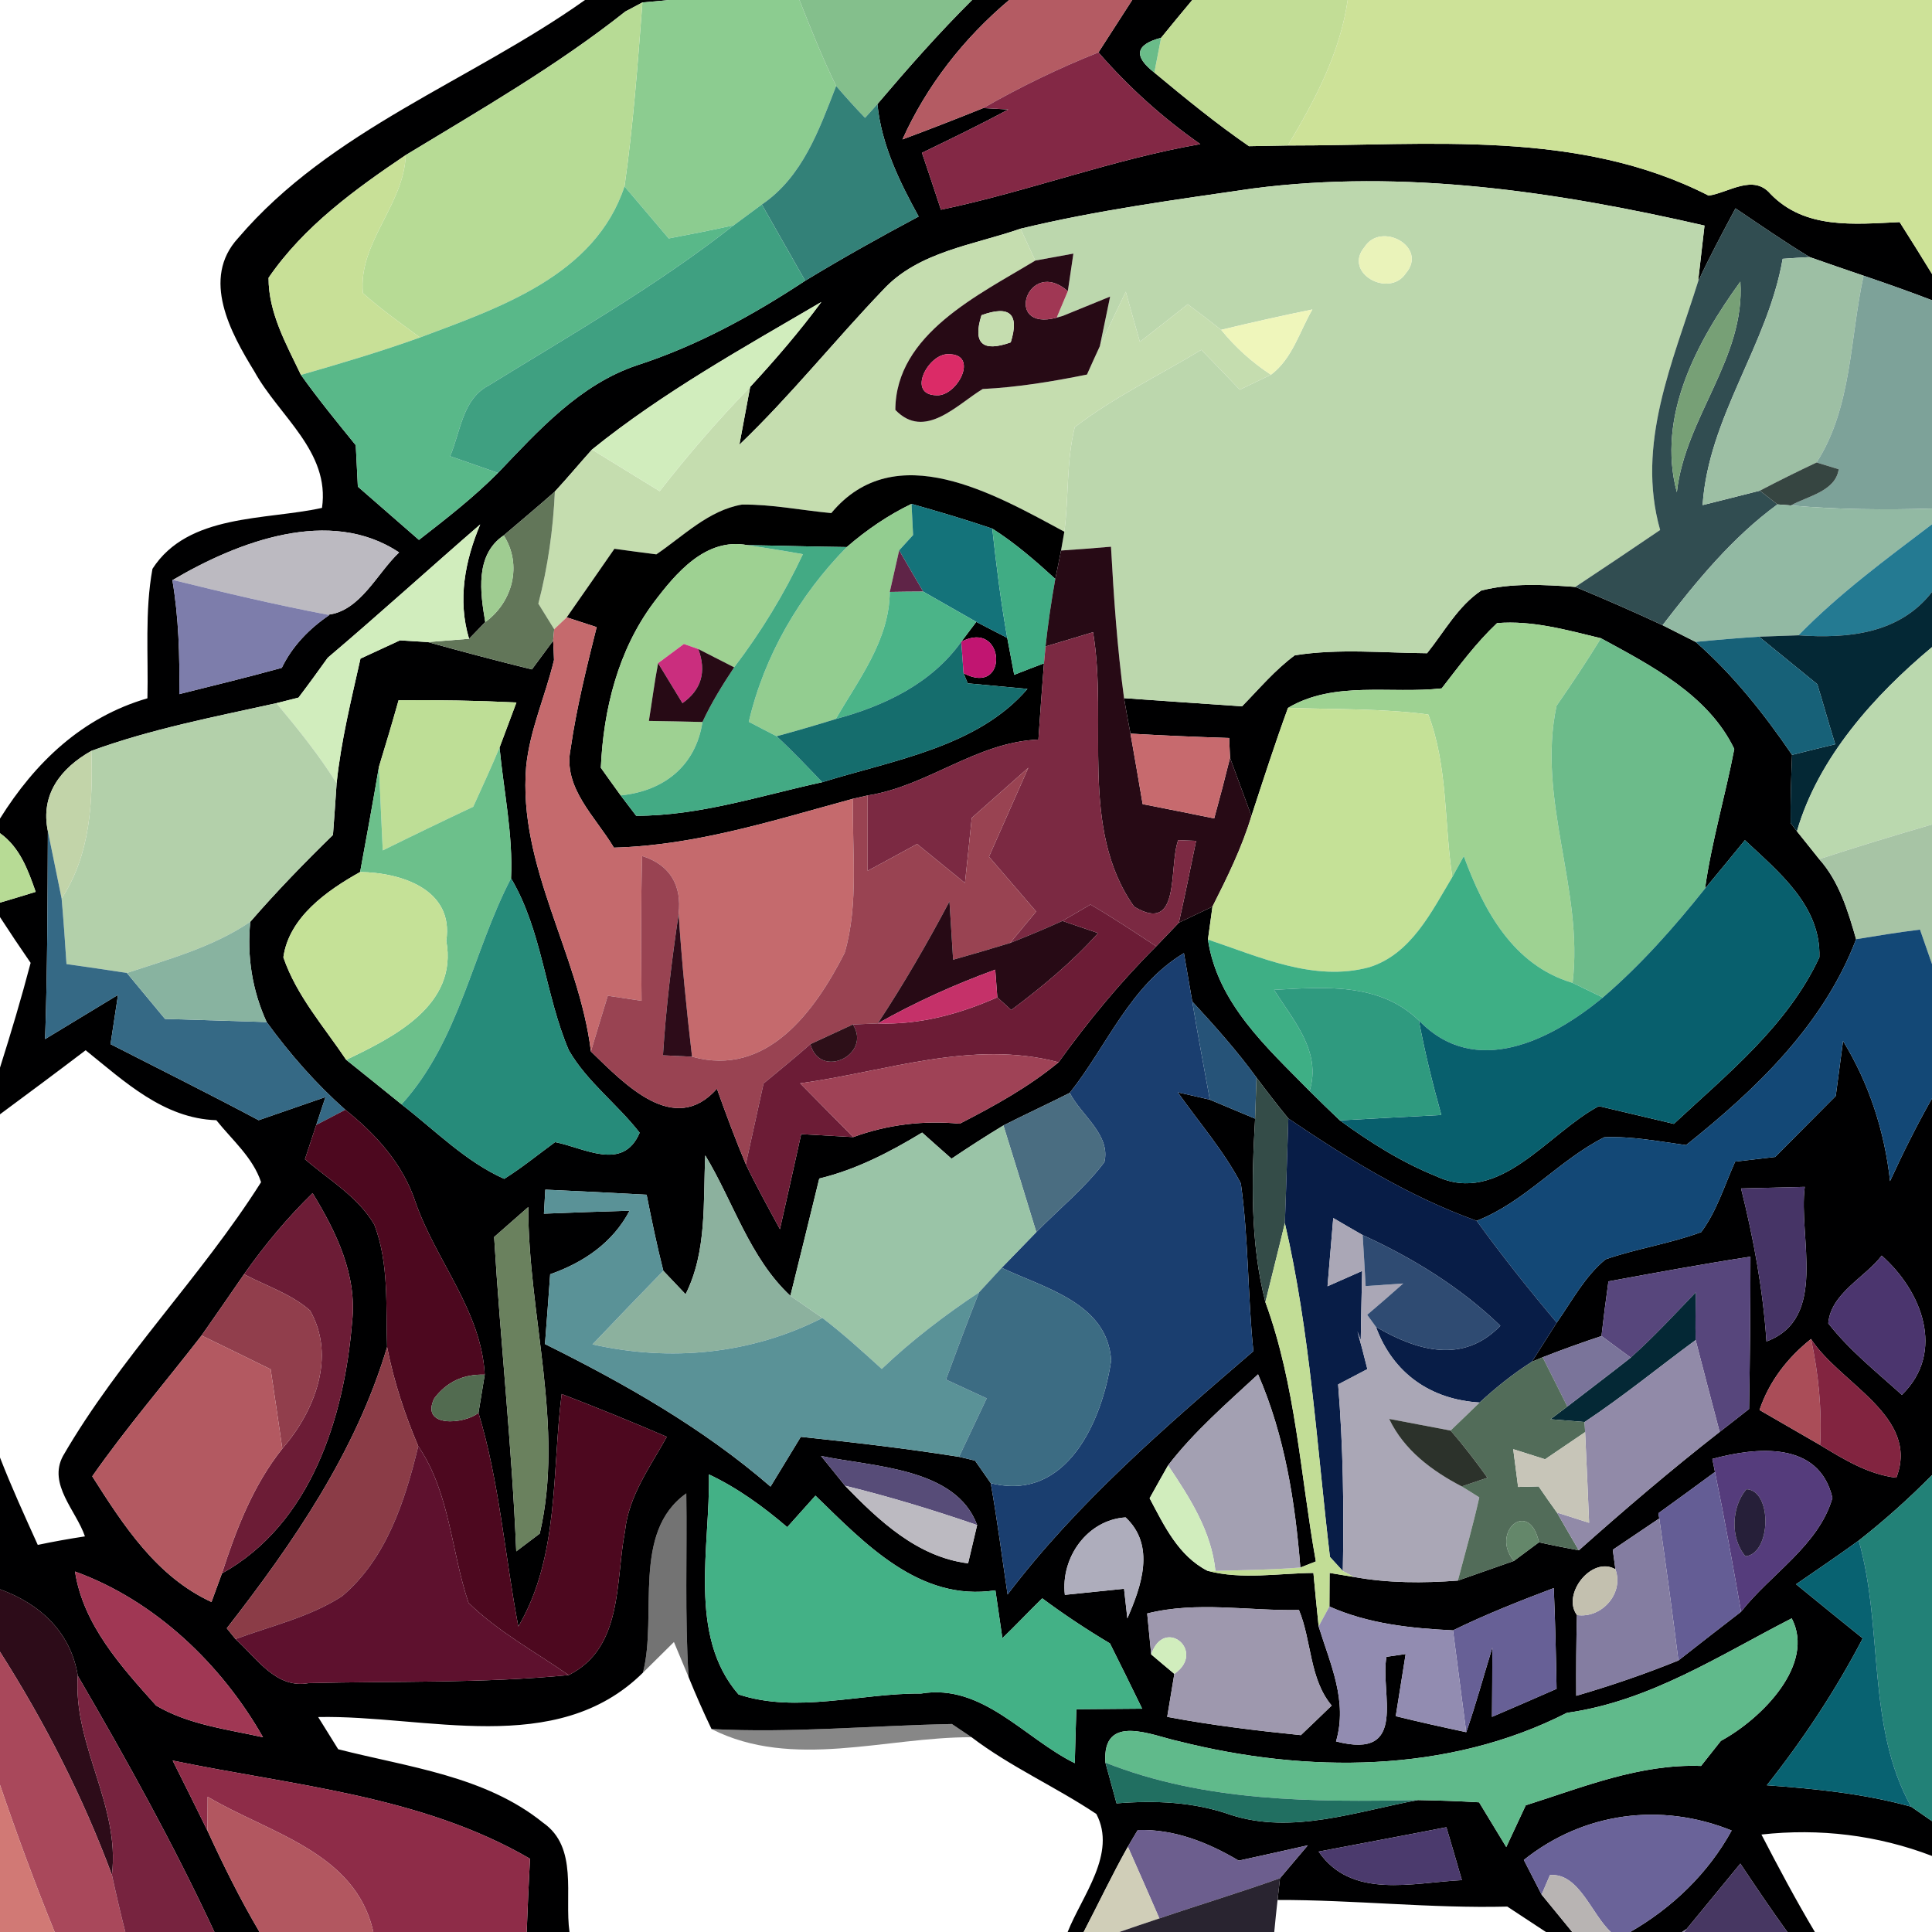 <?xml version="1.0" encoding="UTF-8" ?>
<!DOCTYPE svg PUBLIC "-//W3C//DTD SVG 1.1//EN" "http://www.w3.org/Graphics/SVG/1.1/DTD/svg11.dtd">
<svg width="111pt" height="111pt" viewBox="0 0 111 111" version="1.1" xmlns="http://www.w3.org/2000/svg">
<path fill="#000001" opacity="1.00" d=" M 33.61 0.00 L 38.44 0.00 C 38.06 0.04 37.29 0.11 36.91 0.14 L 35.93 0.66 C 31.98 3.79 27.61 6.30 23.31 8.91 C 20.39 10.88 17.45 13.01 15.43 15.96 C 15.42 17.97 16.45 19.78 17.29 21.54 C 18.28 22.93 19.36 24.25 20.44 25.58 C 20.47 26.18 20.53 27.36 20.56 27.96 C 21.73 28.98 22.90 30.00 24.07 31.02 C 25.64 29.80 27.21 28.58 28.61 27.17 C 30.94 24.73 33.30 22.10 36.59 20.99 C 40.05 19.87 43.24 18.12 46.26 16.13 C 48.40 14.83 50.58 13.61 52.78 12.44 C 51.67 10.42 50.64 8.31 50.41 5.98 C 52.15 3.93 53.94 1.90 55.85 0.00 L 57.98 0.00 C 55.38 2.19 53.25 4.90 51.85 8.01 C 53.41 7.43 54.95 6.83 56.49 6.21 L 57.93 6.29 C 56.30 7.17 54.64 7.97 52.97 8.78 C 53.25 9.60 53.79 11.23 54.06 12.05 C 59.08 11.00 63.90 9.16 68.96 8.28 C 66.80 6.77 64.84 5.00 63.11 3.01 C 63.60 2.26 64.56 0.75 65.05 0.00 L 68.50 0.00 C 68.05 0.54 67.15 1.62 66.71 2.17 C 65.23 2.56 65.11 3.23 66.32 4.17 C 68.09 5.64 69.87 7.10 71.76 8.40 C 72.32 8.39 73.43 8.37 73.99 8.36 C 82.11 8.37 90.68 7.41 98.17 11.24 C 99.34 11.06 100.73 9.98 101.72 11.14 C 103.70 13.19 106.53 12.88 109.14 12.76 C 109.77 13.75 110.39 14.74 111.00 15.74 L 111.00 17.25 C 109.70 16.75 108.39 16.29 107.07 15.84 C 106.03 15.49 105.00 15.13 103.97 14.77 C 102.52 13.89 101.12 12.92 99.71 11.97 C 98.97 13.36 98.22 14.75 97.56 16.18 C 97.65 15.37 97.84 13.76 97.93 12.96 C 89.45 11.01 80.67 9.70 71.97 10.83 C 67.50 11.48 63.02 12.08 58.63 13.14 C 55.94 14.08 52.77 14.45 50.74 16.65 C 47.94 19.57 45.41 22.75 42.48 25.55 C 42.63 24.72 42.95 23.06 43.10 22.23 C 44.54 20.67 45.93 19.06 47.19 17.35 C 42.69 19.99 38.08 22.54 34.01 25.83 C 33.29 26.63 32.61 27.45 31.88 28.24 C 30.91 29.10 29.92 29.92 28.94 30.76 C 27.28 31.88 27.59 34.05 27.88 35.74 L 26.95 36.70 C 26.28 34.47 26.71 32.23 27.59 30.13 C 24.66 32.67 21.79 35.28 18.83 37.79 C 18.28 38.56 17.72 39.33 17.15 40.08 C 16.83 40.16 16.20 40.32 15.88 40.40 C 12.31 41.19 8.69 41.88 5.25 43.14 C 3.49 44.13 2.31 45.65 2.75 47.75 C 2.73 51.73 2.73 55.72 2.59 59.70 C 3.99 58.85 5.38 58.01 6.78 57.16 C 6.64 58.10 6.49 59.05 6.35 59.99 C 9.19 61.44 12.04 62.86 14.86 64.36 C 15.82 64.03 17.74 63.36 18.70 63.03 L 18.17 64.63 C 18.01 65.12 17.68 66.11 17.52 66.60 C 18.90 67.79 20.58 68.76 21.51 70.37 C 22.36 72.60 22.16 75.05 22.24 77.39 C 20.44 83.43 16.85 88.64 13.03 93.55 L 13.53 94.17 C 14.75 95.26 15.86 97.05 17.74 96.70 C 22.72 96.58 27.71 96.72 32.67 96.24 C 35.81 94.67 35.35 90.87 35.91 87.96 C 36.12 85.94 37.36 84.27 38.31 82.55 C 36.31 81.69 34.30 80.87 32.27 80.09 C 31.70 84.57 32.15 89.41 29.78 93.45 C 29.00 89.36 28.70 85.17 27.49 81.17 C 27.58 80.62 27.76 79.53 27.85 78.98 C 27.66 75.31 25.04 72.43 23.87 69.06 C 23.15 66.88 21.61 65.17 19.84 63.76 C 18.15 62.26 16.65 60.55 15.32 58.72 C 14.49 56.91 14.18 54.94 14.38 52.96 C 15.89 51.22 17.49 49.57 19.13 47.97 C 19.19 47.22 19.29 45.74 19.34 45.00 C 19.59 42.58 20.18 40.21 20.71 37.84 C 21.27 37.58 22.41 37.05 22.98 36.79 C 23.38 36.82 24.18 36.86 24.58 36.89 C 26.57 37.44 28.56 37.97 30.56 38.46 C 30.86 38.05 31.48 37.22 31.78 36.81 C 31.80 37.09 31.82 37.64 31.83 37.92 C 31.34 39.97 30.44 41.93 30.23 44.04 C 29.75 49.80 33.27 54.81 33.95 60.41 C 35.86 62.25 38.73 65.33 41.19 62.55 C 41.71 64.01 42.25 65.46 42.85 66.89 C 43.46 68.16 44.14 69.39 44.81 70.62 C 45.22 68.80 45.63 66.98 46.03 65.16 C 46.78 65.20 48.27 65.29 49.02 65.33 C 50.99 64.61 53.06 64.36 55.14 64.56 C 57.13 63.54 59.09 62.46 60.82 61.03 C 62.52 58.67 64.37 56.42 66.43 54.37 C 66.76 54.03 67.41 53.35 67.73 53.01 L 69.66 52.09 C 69.59 52.57 69.47 53.51 69.40 53.98 C 69.95 57.65 72.79 60.19 75.24 62.68 C 75.81 63.25 76.39 63.81 76.98 64.37 C 78.71 65.63 80.53 66.78 82.52 67.58 C 86.15 69.29 88.93 65.10 91.86 63.55 C 93.30 63.89 94.73 64.23 96.17 64.57 C 99.26 61.69 102.71 58.92 104.53 55.00 C 104.62 52.04 102.20 50.10 100.25 48.27 C 99.49 49.20 98.73 50.13 97.96 51.05 C 98.34 48.34 99.13 45.71 99.64 43.03 C 98.15 39.93 94.87 38.24 91.98 36.67 C 90.03 36.20 88.03 35.63 86.01 35.80 C 84.81 36.93 83.83 38.26 82.83 39.55 C 79.90 39.88 76.66 39.09 74.00 40.67 C 73.25 42.72 72.58 44.80 71.90 46.88 C 71.59 46.05 70.98 44.38 70.67 43.54 C 70.66 43.26 70.63 42.69 70.62 42.40 C 68.73 42.34 66.84 42.26 64.95 42.15 C 64.82 41.47 64.69 40.79 64.58 40.11 C 66.84 40.27 69.10 40.43 71.36 40.58 C 72.34 39.58 73.25 38.49 74.39 37.65 C 76.90 37.25 79.46 37.51 81.99 37.53 C 82.98 36.30 83.76 34.83 85.10 33.93 C 86.86 33.48 88.71 33.59 90.51 33.72 C 92.20 34.42 93.87 35.15 95.52 35.92 C 96.00 36.16 96.94 36.64 97.42 36.88 C 99.57 38.76 101.35 41.01 102.96 43.37 C 102.91 44.67 102.86 45.98 102.88 47.29 L 103.24 47.76 C 103.56 48.16 104.20 48.96 104.52 49.36 C 105.67 50.65 106.17 52.33 106.64 53.96 C 104.77 58.88 100.90 62.58 96.87 65.79 C 95.31 65.58 93.75 65.27 92.17 65.34 C 89.56 66.66 87.61 69.06 84.84 70.14 C 80.96 68.75 77.41 66.56 74.02 64.26 C 73.39 63.49 72.78 62.70 72.19 61.91 C 71.07 60.37 69.79 58.94 68.50 57.54 C 68.34 56.61 68.18 55.68 68.02 54.76 C 64.91 56.63 63.62 60.07 61.46 62.79 C 60.20 63.43 58.91 64.02 57.65 64.66 C 56.64 65.27 55.65 65.91 54.67 66.57 C 54.24 66.20 53.40 65.44 52.98 65.07 C 51.13 66.19 49.19 67.20 47.07 67.71 C 46.52 69.96 45.97 72.20 45.41 74.45 C 43.07 72.27 42.14 69.06 40.52 66.38 C 40.39 69.07 40.63 71.88 39.39 74.36 C 39.07 74.02 38.43 73.35 38.11 73.01 C 37.74 71.56 37.44 70.10 37.15 68.64 C 35.21 68.53 33.27 68.44 31.33 68.35 C 31.31 68.70 31.27 69.39 31.25 69.73 C 32.89 69.66 34.53 69.61 36.17 69.56 C 35.21 71.40 33.52 72.54 31.61 73.21 C 31.52 74.54 31.41 75.88 31.31 77.22 C 35.90 79.50 40.38 82.04 44.27 85.41 C 44.85 84.46 45.43 83.50 46.01 82.55 C 49.05 82.87 52.08 83.22 55.10 83.70 C 55.33 83.75 55.79 83.86 56.02 83.92 C 56.25 84.24 56.69 84.88 56.92 85.21 C 57.30 87.33 57.57 89.48 57.89 91.61 C 61.90 86.32 67.00 81.94 72.01 77.63 C 71.68 74.42 71.74 71.18 71.29 67.99 C 70.30 66.10 68.89 64.49 67.67 62.76 C 68.13 62.86 69.05 63.07 69.51 63.18 C 70.16 63.45 71.46 64.00 72.11 64.27 C 71.91 67.79 71.82 71.37 72.70 74.81 C 74.45 79.59 74.71 84.73 75.60 89.71 L 74.71 90.06 C 74.41 86.27 73.81 82.47 72.28 78.96 C 70.48 80.63 68.61 82.24 67.11 84.19 C 66.84 84.66 66.31 85.61 66.05 86.08 C 66.89 87.66 67.70 89.39 69.38 90.25 C 71.36 90.77 73.44 90.39 75.46 90.37 C 75.53 91.14 75.68 92.68 75.76 93.44 C 76.43 95.61 77.44 97.72 76.76 100.05 C 80.98 101.15 79.26 97.21 79.66 95.19 C 79.93 95.15 80.49 95.07 80.76 95.03 C 80.62 95.92 80.33 97.71 80.19 98.60 C 81.53 98.93 82.88 99.23 84.24 99.52 C 84.80 97.92 85.24 96.28 85.74 94.66 C 85.74 95.65 85.73 97.64 85.72 98.64 C 86.96 98.11 88.20 97.57 89.43 97.03 C 89.40 95.10 89.35 93.17 89.27 91.24 C 87.31 91.98 85.36 92.75 83.48 93.67 C 81.05 93.55 78.63 93.30 76.38 92.30 C 76.38 91.82 76.39 90.85 76.39 90.37 L 77.78 90.60 C 79.75 90.96 81.77 90.96 83.76 90.81 C 84.57 90.53 86.17 89.96 86.98 89.68 C 87.34 89.41 88.06 88.88 88.42 88.61 C 89.18 88.78 89.95 88.93 90.71 89.07 C 93.34 86.73 96.02 84.44 98.80 82.27 C 99.23 81.94 100.07 81.28 100.49 80.95 C 100.54 78.03 100.57 75.11 100.57 72.20 C 97.84 72.62 95.13 73.12 92.41 73.62 C 92.26 74.67 92.13 75.72 92.01 76.76 C 90.87 77.14 89.75 77.54 88.63 77.98 L 88.01 78.24 C 88.37 77.68 89.08 76.55 89.44 75.99 C 90.32 74.74 91.05 73.33 92.25 72.35 C 94.05 71.73 95.95 71.45 97.74 70.79 C 98.64 69.58 99.08 68.10 99.69 66.74 C 100.26 66.67 101.42 66.54 101.99 66.47 C 103.15 65.30 104.31 64.14 105.47 62.97 C 105.58 62.18 105.78 60.60 105.89 59.81 C 107.39 62.26 108.28 65.01 108.59 67.86 C 109.33 66.25 110.12 64.66 111.00 63.11 L 111.00 84.75 C 109.68 86.09 108.27 87.35 106.79 88.51 C 105.61 89.37 104.39 90.19 103.19 91.02 C 104.46 92.06 105.74 93.10 107.02 94.13 C 105.46 97.12 103.60 99.93 101.51 102.57 C 104.30 102.77 107.10 103.05 109.80 103.80 L 111.00 104.63 L 111.00 106.63 C 107.87 105.43 104.53 105.03 101.20 105.40 C 102.18 107.29 103.18 109.17 104.27 111.00 L 102.69 111.00 C 101.76 109.71 100.87 108.39 99.99 107.07 C 98.96 108.32 97.93 109.58 96.90 110.83 C 96.83 110.87 96.70 110.96 96.64 111.00 L 93.66 111.00 C 96.09 109.60 98.14 107.63 99.49 105.17 C 95.43 103.53 90.98 104.12 87.55 106.86 C 87.81 107.36 88.31 108.35 88.57 108.85 C 89.01 109.39 89.89 110.46 90.33 111.00 L 88.82 111.00 C 88.27 110.64 87.16 109.91 86.60 109.54 C 82.20 109.65 77.80 109.15 73.40 109.16 L 73.54 107.91 C 74.07 107.28 74.61 106.65 75.14 106.02 C 73.82 106.32 72.49 106.61 71.17 106.90 C 69.40 105.85 67.46 105.08 65.37 105.14 C 65.22 105.38 64.94 105.86 64.80 106.10 C 63.90 107.70 63.11 109.37 62.26 111.00 L 61.34 111.00 C 62.17 108.91 64.18 106.49 62.99 104.22 C 60.66 102.66 58.07 101.52 55.82 99.81 C 55.54 99.62 54.98 99.24 54.69 99.05 C 50.09 99.14 45.49 99.58 40.88 99.34 C 40.41 98.36 39.97 97.36 39.56 96.35 C 39.34 92.84 39.48 89.32 39.43 85.80 C 36.27 88.04 37.79 92.79 36.94 96.10 C 31.96 101.03 24.45 98.52 18.28 98.65 C 18.66 99.27 19.05 99.88 19.43 100.50 C 23.45 101.53 27.87 102.03 31.20 104.72 C 33.24 106.14 32.42 108.91 32.72 111.00 L 30.26 111.00 C 30.31 109.59 30.38 108.19 30.45 106.79 C 24.21 103.16 16.86 102.59 9.92 101.15 C 10.59 102.49 11.26 103.83 11.92 105.18 C 12.83 107.16 13.80 109.12 14.91 111.00 L 12.32 111.00 C 9.97 105.95 7.27 101.09 4.47 96.28 C 4.07 93.78 2.31 92.15 0.00 91.31 L 0.00 83.74 C 0.66 85.44 1.42 87.10 2.17 88.76 C 3.07 88.57 3.97 88.41 4.88 88.27 C 4.38 86.79 2.74 85.28 3.62 83.65 C 6.87 78.03 11.54 73.39 15.00 67.92 C 14.53 66.50 13.34 65.50 12.43 64.36 C 9.39 64.26 7.15 62.13 4.92 60.34 C 3.29 61.58 1.65 62.80 0.00 64.02 L 0.00 61.34 C 0.63 59.35 1.23 57.34 1.76 55.32 C 1.16 54.45 0.57 53.57 0.00 52.69 L 0.00 51.86 C 0.51 51.71 1.54 51.40 2.05 51.24 C 1.61 49.98 1.14 48.68 0.00 47.87 L 0.00 47.03 C 2.02 43.80 4.72 41.21 8.47 40.12 C 8.53 37.64 8.31 35.13 8.76 32.68 C 10.81 29.50 15.24 29.90 18.50 29.18 C 18.97 25.94 16.03 23.91 14.62 21.35 C 13.25 19.12 11.54 16.01 13.68 13.68 C 19.00 7.44 27.05 4.66 33.61 0.00 M 9.93 33.32 L 9.90 33.31 C 10.27 35.48 10.33 37.68 10.30 39.88 C 12.26 39.39 14.23 38.91 16.19 38.37 C 16.80 37.11 17.78 36.11 18.93 35.33 L 18.84 35.32 C 20.71 35.10 21.65 32.95 22.93 31.74 C 18.96 29.09 13.66 31.12 9.93 33.32 M 21.77 44.06 C 21.43 46.08 21.06 48.09 20.69 50.10 C 18.79 51.16 16.60 52.70 16.28 55.00 C 17.03 57.20 18.61 58.98 19.89 60.89 C 20.95 61.74 22.01 62.59 23.07 63.45 C 24.99 64.93 26.73 66.73 28.97 67.73 C 29.99 67.09 30.92 66.33 31.89 65.62 C 33.54 65.93 35.79 67.34 36.75 65.08 C 35.47 63.43 33.72 62.15 32.68 60.34 C 31.31 57.13 31.16 53.50 29.36 50.46 C 29.48 47.95 28.94 45.45 28.70 42.95 C 28.94 42.31 29.43 41.01 29.67 40.36 C 27.42 40.25 25.16 40.21 22.90 40.23 C 22.54 41.51 22.16 42.79 21.77 44.06 M 100.03 68.28 C 100.75 71.17 101.29 74.09 101.49 77.07 C 105.05 75.75 103.31 71.10 103.69 68.19 C 102.47 68.22 101.25 68.25 100.03 68.28 M 14.02 73.21 C 13.21 74.39 12.40 75.56 11.58 76.73 C 9.49 79.43 7.26 82.02 5.30 84.82 C 7.10 87.65 8.99 90.58 12.15 92.04 C 12.30 91.63 12.60 90.81 12.75 90.40 C 17.87 87.55 19.78 81.44 20.23 75.95 C 20.53 73.26 19.32 70.78 17.96 68.55 C 16.50 69.97 15.20 71.54 14.02 73.21 M 28.39 71.07 C 28.75 77.08 29.41 83.09 29.66 89.13 L 31.01 88.11 C 32.44 81.96 30.35 75.59 30.35 69.35 C 29.86 69.78 28.88 70.64 28.39 71.07 M 105.04 76.03 C 106.26 77.59 107.81 78.82 109.27 80.14 C 111.81 77.66 110.39 74.15 108.11 72.14 C 107.14 73.41 105.19 74.30 105.04 76.03 M 101.09 81.01 C 101.96 81.51 103.70 82.52 104.57 83.02 C 105.93 83.84 107.33 84.71 108.95 84.90 C 110.32 81.37 105.70 79.49 104.05 76.93 C 102.70 78.00 101.64 79.37 101.09 81.01 M 98.38 83.82 L 98.53 84.57 C 97.45 85.36 96.37 86.16 95.28 86.94 L 95.33 87.24 C 94.66 87.69 93.32 88.59 92.66 89.04 L 92.81 90.16 C 91.46 89.37 89.71 91.59 90.60 92.79 C 90.56 94.34 90.55 95.88 90.56 97.43 C 92.55 96.85 94.51 96.18 96.43 95.40 C 97.62 94.46 98.83 93.53 100.03 92.60 C 101.74 90.42 104.49 88.80 105.28 86.06 C 104.51 82.76 100.89 83.14 98.38 83.82 M 47.17 83.65 C 47.52 84.08 48.21 84.93 48.55 85.36 C 50.51 87.38 52.70 89.45 55.62 89.82 C 55.75 89.27 56.01 88.17 56.14 87.62 C 54.92 84.31 50.16 84.28 47.17 83.65 M 40.73 84.71 C 40.81 88.84 39.49 93.96 42.43 97.35 C 45.78 98.46 49.46 97.27 52.92 97.30 C 56.45 96.71 58.86 99.88 61.75 101.30 C 61.77 100.52 61.81 98.97 61.84 98.20 C 62.78 98.19 64.67 98.18 65.62 98.17 C 65.01 96.92 64.40 95.67 63.77 94.42 C 62.43 93.62 61.13 92.76 59.88 91.83 C 59.11 92.58 58.37 93.37 57.59 94.12 C 57.49 93.43 57.29 92.06 57.19 91.37 C 52.82 92.04 49.68 88.67 46.85 85.93 C 46.44 86.38 45.64 87.29 45.23 87.74 C 43.85 86.56 42.38 85.49 40.73 84.71 M 61.18 91.63 C 62.03 91.54 63.73 91.37 64.58 91.28 L 64.77 92.98 C 65.58 91.13 66.40 88.80 64.67 87.18 C 62.46 87.32 60.93 89.50 61.18 91.63 M 4.31 90.29 C 4.78 93.35 6.97 95.76 8.97 97.99 C 10.83 99.09 13.04 99.35 15.11 99.81 C 12.73 95.62 8.90 91.95 4.31 90.29 M 65.91 92.70 C 65.97 93.29 66.08 94.46 66.14 95.05 C 66.47 95.33 67.13 95.89 67.47 96.17 C 67.37 96.79 67.16 98.03 67.06 98.64 C 69.60 99.12 72.17 99.43 74.74 99.69 C 75.33 99.13 75.92 98.56 76.51 97.99 C 75.22 96.45 75.37 94.29 74.63 92.50 C 71.72 92.56 68.77 91.98 65.91 92.70 M 90.02 98.41 C 83.18 101.90 75.05 101.89 67.72 100.04 C 66.24 99.73 63.31 98.36 63.51 101.27 C 63.67 101.85 63.99 103.03 64.15 103.61 C 66.36 103.43 68.59 103.52 70.71 104.27 C 74.26 105.42 77.96 104.06 81.47 103.42 C 82.64 103.44 83.81 103.48 84.98 103.55 C 85.50 104.41 86.02 105.26 86.54 106.12 C 86.82 105.52 87.38 104.32 87.66 103.72 C 90.95 102.68 94.21 101.33 97.73 101.46 C 98.02 101.10 98.59 100.38 98.87 100.02 C 101.21 98.75 104.32 95.63 102.94 92.98 C 98.76 95.12 94.79 97.74 90.02 98.41 M 75.76 106.38 C 77.65 109.14 81.17 108.16 83.99 108.02 C 83.70 107.01 83.40 105.99 83.10 104.98 C 80.66 105.46 78.21 105.91 75.76 106.38 Z" />
<path fill="#8ccc90" opacity="1.00" d=" M 38.44 0.00 L 45.93 0.00 C 46.59 1.66 47.25 3.33 48.04 4.94 C 47.06 7.46 46.11 10.16 43.77 11.75 C 43.37 12.05 42.56 12.64 42.16 12.94 C 40.92 13.22 39.67 13.46 38.42 13.70 C 37.57 12.70 36.73 11.71 35.88 10.71 C 36.38 7.21 36.64 3.67 36.91 0.14 C 37.29 0.11 38.06 0.04 38.44 0.00 Z" />
<path fill="#84bf8c" opacity="1.00" d=" M 45.93 0.00 L 55.85 0.00 C 53.94 1.90 52.15 3.93 50.41 5.98 C 50.24 6.18 49.88 6.57 49.70 6.77 C 49.13 6.18 48.57 5.56 48.04 4.94 C 47.25 3.33 46.59 1.66 45.93 0.00 Z" />
<path fill="#b45b63" opacity="1.00" d=" M 57.98 0.00 L 65.05 0.00 C 64.56 0.75 63.60 2.26 63.11 3.01 C 60.83 3.92 58.62 4.99 56.49 6.21 C 54.95 6.83 53.41 7.43 51.85 8.01 C 53.25 4.90 55.38 2.19 57.98 0.00 Z" />
<path fill="#c2dd96" opacity="1.00" d=" M 68.50 0.00 L 77.43 0.00 C 76.99 3.04 75.55 5.76 73.99 8.36 C 73.43 8.37 72.32 8.39 71.76 8.40 C 69.87 7.10 68.09 5.64 66.32 4.17 C 66.42 3.67 66.61 2.67 66.71 2.17 C 67.15 1.62 68.05 0.54 68.50 0.00 Z" />
<path fill="#cde298" opacity="1.00" d=" M 77.43 0.00 L 111.00 0.00 L 111.00 15.74 C 110.39 14.74 109.77 13.75 109.14 12.76 C 106.53 12.88 103.70 13.19 101.72 11.14 C 100.73 9.98 99.34 11.06 98.17 11.24 C 90.68 7.41 82.11 8.37 73.99 8.36 C 75.55 5.76 76.99 3.04 77.43 0.00 Z" />
<path fill="#b7db95" opacity="1.00" d=" M 23.31 8.91 C 27.61 6.30 31.98 3.79 35.93 0.66 L 36.91 0.14 C 36.64 3.67 36.38 7.21 35.88 10.71 C 34.19 15.83 28.69 17.68 24.13 19.39 C 23.01 18.56 21.88 17.76 20.85 16.84 C 20.57 13.94 23.21 11.79 23.31 8.91 Z" />
<path fill="#6abc89" opacity="1.00" d=" M 66.32 4.17 C 65.11 3.23 65.23 2.56 66.71 2.17 C 66.61 2.67 66.42 3.67 66.32 4.17 Z" />
<path fill="#832845" opacity="1.00" d=" M 56.49 6.21 C 58.62 4.99 60.83 3.92 63.11 3.01 C 64.84 5.00 66.80 6.77 68.96 8.28 C 63.90 9.16 59.08 11.00 54.06 12.05 C 53.79 11.23 53.25 9.60 52.97 8.78 C 54.64 7.97 56.30 7.17 57.93 6.29 L 56.49 6.21 Z" />
<path fill="#338178" opacity="1.00" d=" M 48.04 4.94 C 48.57 5.56 49.13 6.18 49.70 6.77 C 49.88 6.57 50.24 6.18 50.41 5.98 C 50.64 8.31 51.67 10.42 52.78 12.44 C 50.58 13.61 48.40 14.83 46.26 16.13 C 45.43 14.67 44.60 13.21 43.77 11.75 C 46.11 10.16 47.06 7.46 48.04 4.94 Z" />
<path fill="#c8e097" opacity="1.00" d=" M 15.43 15.96 C 17.45 13.01 20.39 10.88 23.31 8.91 C 23.21 11.79 20.57 13.94 20.85 16.84 C 21.88 17.76 23.01 18.56 24.13 19.39 C 21.88 20.20 19.58 20.88 17.29 21.54 C 16.45 19.78 15.42 17.97 15.43 15.96 Z" />
<path fill="#59b889" opacity="1.00" d=" M 35.88 10.71 C 36.73 11.71 37.57 12.70 38.42 13.70 C 39.67 13.46 40.92 13.22 42.16 12.94 C 37.74 16.41 32.86 19.20 28.09 22.14 C 26.56 22.93 26.47 24.79 25.86 26.21 C 26.78 26.53 27.70 26.85 28.61 27.17 C 27.21 28.58 25.64 29.80 24.07 31.02 C 22.90 30.00 21.73 28.98 20.56 27.96 C 20.53 27.36 20.47 26.18 20.44 25.58 C 19.36 24.25 18.28 22.93 17.29 21.54 C 19.58 20.88 21.88 20.20 24.13 19.39 C 28.69 17.68 34.19 15.83 35.88 10.71 Z" />
<path fill="#bcd7ad" opacity="1.00" d=" M 58.63 13.14 C 63.02 12.08 67.50 11.48 71.97 10.83 C 80.67 9.70 89.45 11.01 97.93 12.96 C 97.84 13.76 97.65 15.37 97.56 16.18 C 96.11 20.81 93.98 25.50 95.38 30.45 C 93.76 31.55 92.14 32.64 90.51 33.72 C 88.71 33.59 86.86 33.48 85.10 33.93 C 83.76 34.83 82.98 36.30 81.99 37.53 C 79.46 37.51 76.90 37.25 74.39 37.65 C 73.25 38.49 72.34 39.58 71.36 40.58 C 69.10 40.43 66.84 40.27 64.58 40.11 C 64.19 37.23 63.99 34.32 63.83 31.41 C 62.87 31.49 61.92 31.57 60.96 31.63 L 61.15 30.55 C 61.41 28.55 61.26 26.50 61.75 24.54 C 64.01 22.81 66.59 21.57 69.02 20.10 C 69.76 20.86 70.50 21.62 71.23 22.39 C 71.68 22.17 72.57 21.75 73.02 21.53 C 74.25 20.61 74.66 19.05 75.40 17.78 C 73.64 18.14 71.90 18.53 70.16 18.95 C 69.53 18.45 68.89 17.96 68.24 17.48 C 67.32 18.20 66.41 18.93 65.49 19.64 C 65.22 18.68 64.94 17.72 64.68 16.76 C 64.18 17.80 63.68 18.84 63.19 19.89 C 63.34 19.18 63.63 17.75 63.78 17.04 C 63.10 17.32 61.74 17.87 61.06 18.15 L 60.71 18.25 C 60.87 17.87 61.19 17.11 61.35 16.73 L 61.67 14.57 C 61.12 14.67 60.02 14.87 59.48 14.97 L 58.63 13.14 M 78.40 14.19 C 77.14 15.68 79.81 17.15 80.77 15.70 C 82.06 14.19 79.35 12.70 78.40 14.19 Z" />
<path fill="#3fa081" opacity="1.00" d=" M 42.16 12.94 C 42.56 12.64 43.37 12.05 43.77 11.75 C 44.60 13.21 45.43 14.67 46.26 16.13 C 43.24 18.12 40.05 19.87 36.59 20.99 C 33.30 22.10 30.94 24.73 28.61 27.17 C 27.70 26.85 26.78 26.53 25.86 26.21 C 26.47 24.79 26.56 22.93 28.09 22.14 C 32.86 19.20 37.74 16.41 42.16 12.94 Z" />
<path fill="#314d51" opacity="1.00" d=" M 97.56 16.18 C 98.22 14.75 98.97 13.36 99.71 11.97 C 101.12 12.92 102.52 13.89 103.97 14.77 C 103.58 14.79 102.81 14.84 102.42 14.87 C 101.56 19.84 98.16 23.94 97.82 29.02 C 98.64 28.82 100.28 28.40 101.11 28.19 C 101.36 28.39 101.87 28.79 102.12 28.98 C 99.52 30.88 97.47 33.39 95.52 35.92 C 93.87 35.15 92.20 34.42 90.51 33.72 C 92.14 32.64 93.76 31.55 95.38 30.45 C 93.98 25.50 96.11 20.81 97.56 16.18 M 96.34 28.28 C 96.82 23.98 100.28 20.58 99.99 16.18 C 97.50 19.62 95.17 23.91 96.34 28.28 Z" />
<path fill="#c5ddaf" opacity="1.00" d=" M 50.74 16.65 C 52.77 14.45 55.94 14.08 58.63 13.14 L 59.48 14.97 C 56.24 16.94 51.46 19.19 51.44 23.55 C 53.13 25.31 54.98 23.24 56.46 22.35 C 58.48 22.25 60.47 21.92 62.45 21.52 C 62.63 21.11 63.00 20.30 63.19 19.89 C 63.68 18.84 64.18 17.80 64.68 16.76 C 64.94 17.72 65.22 18.68 65.49 19.64 C 66.41 18.93 67.32 18.20 68.24 17.48 C 68.89 17.96 69.53 18.45 70.16 18.95 C 70.98 19.96 71.94 20.82 73.02 21.53 C 72.57 21.75 71.68 22.17 71.23 22.39 C 70.50 21.62 69.76 20.86 69.02 20.10 C 66.59 21.57 64.01 22.81 61.75 24.54 C 61.26 26.50 61.41 28.55 61.15 30.55 C 57.16 28.40 51.43 25.06 47.76 29.48 C 46.05 29.32 44.35 28.97 42.63 28.99 C 40.71 29.32 39.27 30.79 37.71 31.85 C 36.91 31.75 36.11 31.64 35.30 31.53 C 34.39 32.84 33.48 34.16 32.56 35.47 C 32.38 35.64 32.02 35.98 31.84 36.15 C 31.61 35.78 31.16 35.05 30.93 34.68 C 31.48 32.57 31.78 30.41 31.88 28.24 C 32.61 27.45 33.29 26.63 34.01 25.83 C 35.31 26.63 36.60 27.42 37.90 28.22 C 39.53 26.13 41.26 24.13 43.10 22.23 C 42.95 23.06 42.63 24.72 42.48 25.55 C 45.41 22.75 47.94 19.57 50.74 16.65 Z" />
<path fill="#eaf3ba" opacity="1.00" d=" M 78.40 14.19 C 79.35 12.70 82.06 14.19 80.77 15.70 C 79.81 17.15 77.14 15.68 78.40 14.19 Z" />
<path fill="#270a15" opacity="1.00" d=" M 51.44 23.55 C 51.46 19.19 56.24 16.94 59.48 14.97 C 60.02 14.87 61.12 14.67 61.67 14.57 L 61.35 16.73 C 59.07 14.72 57.59 19.08 60.71 18.25 L 61.06 18.15 C 61.74 17.87 63.10 17.32 63.78 17.04 C 63.63 17.75 63.34 19.18 63.19 19.89 C 63.00 20.30 62.63 21.11 62.45 21.52 C 60.47 21.92 58.48 22.25 56.46 22.35 C 54.98 23.24 53.13 25.31 51.44 23.55 M 56.39 18.11 C 55.88 19.73 56.45 20.25 58.07 19.67 C 58.58 18.04 58.02 17.52 56.39 18.11 M 54.50 20.35 C 53.34 20.29 52.06 22.69 53.81 22.71 C 54.99 22.79 56.28 20.34 54.50 20.35 Z" />
<path fill="#9dbfa4" opacity="1.00" d=" M 102.42 14.87 C 102.81 14.84 103.58 14.79 103.97 14.77 C 105.00 15.13 106.03 15.49 107.07 15.84 C 106.28 19.42 106.41 23.40 104.37 26.57 C 103.27 27.09 102.18 27.63 101.11 28.19 C 100.28 28.40 98.64 28.82 97.82 29.02 C 98.16 23.94 101.56 19.84 102.42 14.87 Z" />
<path fill="#a03754" opacity="1.00" d=" M 60.71 18.25 C 57.59 19.08 59.07 14.72 61.35 16.73 C 61.19 17.11 60.87 17.87 60.71 18.25 Z" />
<path fill="#7da299" opacity="1.00" d=" M 107.07 15.84 C 108.39 16.29 109.70 16.75 111.00 17.25 L 111.00 29.22 C 108.30 29.30 105.59 29.28 102.89 29.04 C 103.84 28.51 105.46 28.23 105.64 26.96 C 105.32 26.86 104.69 26.67 104.37 26.57 C 106.41 23.40 106.28 19.42 107.07 15.84 Z" />
<path fill="#d1edbd" opacity="1.00" d=" M 34.01 25.83 C 38.08 22.54 42.69 19.99 47.19 17.35 C 45.93 19.06 44.54 20.67 43.10 22.23 C 41.26 24.13 39.53 26.13 37.90 28.22 C 36.60 27.42 35.31 26.63 34.01 25.83 Z" />
<path fill="#77a076" opacity="1.00" d=" M 96.34 28.28 C 95.17 23.91 97.50 19.62 99.99 16.18 C 100.28 20.58 96.82 23.98 96.34 28.28 Z" />
<path fill="#c5ddaf" opacity="1.00" d=" M 56.39 18.11 C 58.02 17.52 58.58 18.04 58.07 19.67 C 56.45 20.25 55.88 19.73 56.39 18.11 Z" />
<path fill="#eff6bb" opacity="1.00" d=" M 70.16 18.95 C 71.90 18.53 73.64 18.14 75.40 17.78 C 74.66 19.05 74.25 20.61 73.02 21.53 C 71.94 20.82 70.98 19.96 70.16 18.95 Z" />
<path fill="#db2b67" opacity="1.00" d=" M 54.50 20.35 C 56.28 20.34 54.99 22.79 53.81 22.71 C 52.06 22.69 53.34 20.29 54.50 20.35 Z" />
<path fill="#000000" opacity="1.00" d=" M 47.76 29.48 C 51.43 25.06 57.16 28.40 61.15 30.55 L 60.96 31.63 C 60.88 32.04 60.72 32.85 60.63 33.26 C 59.49 32.22 58.32 31.20 57.01 30.37 C 55.48 29.85 53.92 29.39 52.37 28.95 C 51.02 29.60 49.78 30.45 48.65 31.43 C 46.74 31.41 44.84 31.35 42.94 31.32 C 40.54 30.87 38.82 32.94 37.54 34.64 C 35.51 37.37 34.67 40.75 34.52 44.11 C 34.80 44.51 35.37 45.30 35.66 45.70 C 35.88 45.99 36.33 46.58 36.55 46.87 C 40.21 46.87 43.70 45.71 47.24 44.94 C 51.29 43.68 56.17 42.92 59.03 39.58 C 58.18 39.50 56.46 39.34 55.60 39.26 L 55.36 38.68 C 57.99 40.07 57.76 35.53 55.23 36.87 L 56.09 35.73 C 56.54 35.96 57.42 36.42 57.87 36.65 C 57.97 37.18 58.17 38.24 58.27 38.77 C 58.70 38.60 59.55 38.27 59.98 38.11 C 59.86 39.57 59.76 41.03 59.66 42.49 C 56.08 42.64 53.30 45.17 49.85 45.70 L 49.01 45.89 C 44.49 47.12 40.00 48.57 35.27 48.70 C 34.23 46.94 32.33 45.27 32.78 43.04 C 33.12 40.67 33.70 38.35 34.28 36.03 C 33.85 35.89 32.99 35.61 32.56 35.47 C 33.48 34.16 34.39 32.84 35.30 31.53 C 36.11 31.64 36.91 31.75 37.71 31.85 C 39.27 30.79 40.71 29.32 42.63 28.99 C 44.35 28.97 46.05 29.32 47.76 29.48 Z" />
<path fill="#364541" opacity="1.00" d=" M 101.11 28.19 C 102.18 27.63 103.27 27.09 104.37 26.57 C 104.69 26.67 105.32 26.86 105.64 26.96 C 105.46 28.23 103.84 28.51 102.89 29.04 L 102.12 28.98 C 101.87 28.79 101.36 28.39 101.11 28.19 Z" />
<path fill="#627659" opacity="1.00" d=" M 28.94 30.76 C 29.92 29.92 30.91 29.10 31.88 28.24 C 31.78 30.41 31.48 32.57 30.93 34.68 C 31.16 35.05 31.61 35.78 31.84 36.15 L 31.78 36.81 C 31.48 37.22 30.86 38.05 30.56 38.46 C 28.56 37.97 26.57 37.44 24.58 36.89 C 25.17 36.84 26.36 36.75 26.95 36.70 L 27.88 35.74 C 29.46 34.59 30.02 32.45 28.94 30.76 Z" />
<path fill="#93cd90" opacity="1.00" d=" M 48.65 31.43 C 49.78 30.45 51.02 29.60 52.37 28.95 C 52.39 29.40 52.44 30.29 52.46 30.74 C 52.26 30.96 51.86 31.40 51.66 31.62 C 51.52 32.22 51.26 33.41 51.12 34.01 C 51.10 36.78 49.34 39.02 48.02 41.31 C 46.89 41.66 45.76 41.99 44.62 42.30 C 44.22 42.10 43.42 41.68 43.02 41.47 C 43.91 37.67 45.92 34.21 48.65 31.43 Z" />
<path fill="#14737a" opacity="1.00" d=" M 52.37 28.95 C 53.92 29.39 55.48 29.85 57.01 30.37 C 57.24 32.47 57.50 34.57 57.87 36.65 C 57.42 36.42 56.54 35.96 56.09 35.73 C 55.07 35.15 54.06 34.57 53.04 33.99 C 52.69 33.40 52.00 32.21 51.66 31.62 C 51.86 31.40 52.26 30.96 52.46 30.74 C 52.44 30.29 52.39 29.40 52.37 28.95 Z" />
<path fill="#92b9a3" opacity="1.00" d=" M 102.12 28.98 L 102.89 29.04 C 105.59 29.28 108.30 29.30 111.00 29.22 L 111.00 30.12 C 108.35 32.13 105.66 34.11 103.33 36.50 C 102.76 36.52 101.62 36.56 101.06 36.58 C 99.84 36.66 98.63 36.76 97.42 36.88 C 96.94 36.64 96.00 36.16 95.52 35.92 C 97.47 33.39 99.52 30.88 102.12 28.98 Z" />
<path fill="#bcbac1" opacity="1.00" d=" M 9.93 33.32 C 13.66 31.12 18.96 29.09 22.93 31.74 C 21.65 32.95 20.71 35.10 18.84 35.32 C 15.85 34.75 12.89 34.05 9.93 33.32 Z" />
<path fill="#d1edbd" opacity="1.00" d=" M 18.83 37.79 C 21.79 35.28 24.66 32.67 27.59 30.13 C 26.71 32.23 26.28 34.47 26.95 36.70 C 26.36 36.75 25.17 36.84 24.58 36.89 C 24.18 36.86 23.38 36.82 22.98 36.79 C 22.41 37.05 21.27 37.58 20.71 37.84 C 20.18 40.21 19.59 42.58 19.34 45.00 C 18.32 43.37 17.11 41.87 15.88 40.40 C 16.20 40.32 16.83 40.16 17.15 40.08 C 17.72 39.33 18.28 38.56 18.83 37.79 Z" />
<path fill="#9fcc91" opacity="1.00" d=" M 28.94 30.76 C 30.02 32.45 29.46 34.59 27.88 35.74 C 27.59 34.05 27.28 31.88 28.94 30.76 Z" />
<path fill="#9ed192" opacity="1.00" d=" M 37.54 34.64 C 38.82 32.94 40.54 30.87 42.94 31.32 C 44.01 31.48 45.07 31.65 46.13 31.84 C 45.05 34.14 43.72 36.32 42.18 38.34 C 41.66 38.08 40.64 37.55 40.12 37.29 L 39.29 37.00 C 38.92 37.28 38.18 37.82 37.81 38.10 C 37.60 39.20 37.46 40.31 37.28 41.42 C 38.05 41.43 39.59 41.46 40.36 41.48 C 39.97 44.01 38.14 45.45 35.66 45.70 C 35.37 45.30 34.80 44.51 34.52 44.11 C 34.67 40.75 35.51 37.37 37.54 34.64 Z" />
<path fill="#43aa84" opacity="1.00" d=" M 42.94 31.32 C 44.84 31.35 46.74 31.41 48.65 31.43 C 45.92 34.21 43.91 37.67 43.02 41.47 C 43.42 41.68 44.22 42.10 44.62 42.30 C 45.53 43.14 46.38 44.04 47.24 44.94 C 43.70 45.71 40.21 46.87 36.55 46.87 C 36.33 46.58 35.88 45.99 35.66 45.70 C 38.14 45.45 39.97 44.01 40.36 41.48 C 40.87 40.38 41.51 39.35 42.18 38.34 C 43.72 36.32 45.05 34.14 46.13 31.84 C 45.07 31.65 44.01 31.48 42.94 31.32 Z" />
<path fill="#40ac84" opacity="1.00" d=" M 57.01 30.37 C 58.32 31.20 59.49 32.22 60.63 33.26 C 60.40 34.55 60.21 35.84 60.07 37.14 C 60.05 37.38 60.00 37.87 59.98 38.11 C 59.55 38.27 58.70 38.60 58.27 38.77 C 58.17 38.24 57.97 37.18 57.87 36.65 C 57.50 34.57 57.24 32.47 57.01 30.37 Z" />
<path fill="#270a15" opacity="1.00" d=" M 60.96 31.63 C 61.92 31.57 62.87 31.49 63.83 31.41 C 63.99 34.32 64.19 37.23 64.58 40.11 C 64.69 40.79 64.82 41.47 64.95 42.15 C 65.19 43.50 65.42 44.85 65.65 46.20 C 67.02 46.47 68.39 46.74 69.76 47.02 C 70.08 45.86 70.38 44.71 70.67 43.54 C 70.98 44.38 71.59 46.05 71.90 46.88 C 71.35 48.70 70.51 50.41 69.66 52.09 L 67.73 53.01 C 68.08 51.45 68.40 49.88 68.72 48.31 C 68.46 48.30 67.94 48.28 67.69 48.27 C 67.13 49.81 67.87 53.73 65.16 52.09 C 61.98 47.62 63.67 41.49 62.80 36.32 C 62.12 36.53 60.75 36.94 60.07 37.14 C 60.21 35.84 60.40 34.55 60.63 33.26 C 60.72 32.85 60.88 32.04 60.96 31.63 Z" />
<path fill="#247a92" opacity="1.00" d=" M 103.33 36.50 C 105.66 34.11 108.35 32.13 111.00 30.12 L 111.00 34.01 C 109.13 36.42 106.16 36.70 103.33 36.50 Z" />
<path fill="#5f2447" opacity="1.00" d=" M 51.12 34.01 C 51.26 33.41 51.52 32.22 51.66 31.62 C 52.00 32.21 52.69 33.40 53.04 33.99 C 52.56 33.99 51.60 34.00 51.12 34.01 Z" />
<path fill="#7d7dab" opacity="1.00" d=" M 9.90 33.31 L 9.93 33.32 C 12.89 34.05 15.85 34.75 18.84 35.32 L 18.93 35.33 C 17.78 36.11 16.80 37.11 16.19 38.37 C 14.23 38.91 12.26 39.39 10.30 39.88 C 10.33 37.68 10.27 35.48 9.90 33.31 Z" />
<path fill="#4bb488" opacity="1.00" d=" M 51.12 34.01 C 51.60 34.00 52.56 33.99 53.04 33.99 C 54.06 34.57 55.07 35.15 56.09 35.73 L 55.23 36.87 C 53.51 39.28 50.80 40.56 48.02 41.31 C 49.34 39.02 51.10 36.78 51.12 34.01 Z" />
<path fill="#042835" opacity="1.00" d=" M 103.33 36.50 C 106.16 36.70 109.13 36.42 111.00 34.01 L 111.00 37.18 C 107.67 39.96 104.46 43.54 103.24 47.76 L 102.88 47.29 C 102.86 45.98 102.91 44.67 102.96 43.37 C 103.79 43.16 104.61 42.96 105.44 42.76 C 105.08 41.61 104.76 40.45 104.41 39.31 C 103.29 38.39 102.17 37.49 101.06 36.58 C 101.62 36.56 102.76 36.52 103.33 36.50 Z" />
<path fill="#c56a6d" opacity="1.00" d=" M 31.84 36.15 C 32.02 35.98 32.38 35.64 32.56 35.47 C 32.99 35.61 33.85 35.89 34.28 36.03 C 33.70 38.35 33.12 40.67 32.78 43.04 C 32.33 45.27 34.23 46.94 35.27 48.70 C 40.00 48.57 44.49 47.12 49.01 45.89 C 48.94 48.83 49.36 51.88 48.53 54.74 C 46.83 58.09 44.06 61.92 39.76 60.71 C 39.44 57.98 39.17 55.25 38.99 52.50 C 39.18 50.88 38.50 49.68 36.89 49.18 C 36.82 51.95 36.83 54.72 36.86 57.50 C 36.38 57.43 35.41 57.28 34.92 57.21 C 34.59 58.27 34.27 59.34 33.95 60.41 C 33.27 54.81 29.75 49.80 30.23 44.04 C 30.44 41.93 31.34 39.97 31.83 37.92 C 31.82 37.64 31.80 37.09 31.78 36.81 L 31.84 36.15 Z" />
<path fill="#7b2942" opacity="1.00" d=" M 60.07 37.14 C 60.75 36.94 62.12 36.53 62.80 36.32 C 63.67 41.49 61.98 47.62 65.16 52.09 C 67.87 53.73 67.13 49.81 67.69 48.27 C 67.94 48.28 68.46 48.30 68.72 48.31 C 68.40 49.88 68.08 51.45 67.73 53.01 C 67.41 53.35 66.76 54.03 66.43 54.37 C 65.18 53.55 63.94 52.72 62.65 51.97 C 62.25 52.20 61.45 52.68 61.04 52.91 C 60.05 53.36 59.04 53.78 58.03 54.18 C 58.53 53.57 59.03 52.97 59.53 52.37 C 58.63 51.32 57.72 50.27 56.82 49.22 C 57.57 47.52 58.33 45.81 59.08 44.11 C 57.99 45.07 56.91 46.03 55.83 46.99 C 55.70 48.24 55.58 49.48 55.44 50.73 C 54.52 49.98 53.61 49.24 52.69 48.49 C 51.74 49.01 50.80 49.52 49.85 50.03 C 49.85 48.59 49.85 47.15 49.85 45.70 C 53.30 45.17 56.08 42.64 59.66 42.49 C 59.76 41.03 59.86 39.57 59.98 38.11 C 60.00 37.87 60.05 37.38 60.07 37.14 Z" />
<path fill="#9ed292" opacity="1.00" d=" M 82.83 39.55 C 83.83 38.26 84.81 36.93 86.01 35.80 C 88.03 35.63 90.03 36.20 91.98 36.67 C 91.17 37.99 90.31 39.28 89.43 40.55 C 88.28 45.95 91.00 51.11 90.35 56.47 C 86.93 55.46 85.24 52.30 84.10 49.19 C 83.93 49.49 83.60 50.09 83.44 50.39 C 82.97 47.29 83.19 44.01 82.06 41.05 C 79.39 40.70 76.68 40.76 74.00 40.67 C 76.66 39.09 79.90 39.88 82.83 39.55 Z" />
<path fill="#c92a7b" opacity="0.98" d=" M 37.81 38.10 C 38.18 37.82 38.92 37.28 39.29 37.00 L 40.12 37.29 C 40.60 38.59 40.30 39.63 39.21 40.40 C 38.86 39.83 38.16 38.67 37.81 38.10 Z" />
<path fill="#270a15" opacity="1.00" d=" M 40.12 37.29 C 40.64 37.55 41.66 38.08 42.18 38.34 C 41.51 39.35 40.87 40.38 40.36 41.48 C 39.59 41.46 38.05 41.43 37.28 41.42 C 37.46 40.31 37.60 39.20 37.81 38.10 C 38.16 38.67 38.86 39.83 39.21 40.40 C 40.30 39.63 40.60 38.59 40.12 37.29 Z" />
<path fill="#156d6d" opacity="1.00" d=" M 48.02 41.31 C 50.80 40.56 53.51 39.28 55.23 36.87 C 55.26 37.32 55.33 38.23 55.36 38.68 L 55.60 39.26 C 56.46 39.34 58.18 39.50 59.03 39.58 C 56.17 42.92 51.29 43.68 47.24 44.94 C 46.38 44.04 45.53 43.14 44.62 42.30 C 45.76 41.99 46.89 41.66 48.02 41.31 Z" />
<path fill="#c11571" opacity="1.00" d=" M 55.23 36.87 C 57.76 35.53 57.99 40.07 55.36 38.68 C 55.33 38.23 55.26 37.32 55.23 36.87 Z" />
<path fill="#6cbb8a" opacity="1.00" d=" M 91.98 36.67 C 94.87 38.24 98.15 39.93 99.64 43.03 C 99.13 45.71 98.34 48.34 97.96 51.05 C 96.17 53.29 94.27 55.44 92.09 57.31 C 91.66 57.10 90.79 56.68 90.35 56.47 C 91.00 51.11 88.28 45.95 89.43 40.55 C 90.31 39.28 91.17 37.99 91.98 36.67 Z" />
<path fill="#176178" opacity="1.00" d=" M 97.42 36.88 C 98.63 36.76 99.84 36.66 101.06 36.58 C 102.17 37.49 103.29 38.39 104.41 39.31 C 104.76 40.45 105.08 41.61 105.44 42.76 C 104.61 42.96 103.79 43.16 102.96 43.37 C 101.35 41.01 99.57 38.76 97.42 36.88 Z" />
<path fill="#bad8ae" opacity="1.00" d=" M 103.24 47.76 C 104.46 43.54 107.67 39.96 111.00 37.18 L 111.00 47.37 C 108.83 48.00 106.67 48.66 104.52 49.36 C 104.20 48.96 103.56 48.16 103.24 47.76 Z" />
<path fill="#b3d0aa" opacity="1.00" d=" M 5.25 43.14 C 8.69 41.88 12.31 41.19 15.88 40.40 C 17.11 41.87 18.32 43.37 19.34 45.00 C 19.29 45.74 19.19 47.22 19.13 47.97 C 17.49 49.57 15.89 51.22 14.38 52.96 C 12.24 54.41 9.72 55.10 7.29 55.90 C 6.13 55.72 4.97 55.55 3.82 55.39 C 3.74 54.13 3.65 52.87 3.54 51.62 C 5.20 49.09 5.34 46.06 5.25 43.14 Z" />
<path fill="#bede96" opacity="1.00" d=" M 21.77 44.06 C 22.16 42.79 22.54 41.51 22.90 40.23 C 25.16 40.21 27.42 40.25 29.67 40.36 C 29.43 41.01 28.94 42.31 28.70 42.95 C 28.22 44.10 27.70 45.22 27.19 46.35 C 25.45 47.17 23.71 48.01 21.99 48.86 C 21.92 47.26 21.84 45.66 21.77 44.06 Z" />
<path fill="#c5e197" opacity="1.00" d=" M 74.00 40.67 C 76.68 40.76 79.39 40.70 82.06 41.05 C 83.19 44.01 82.97 47.29 83.44 50.39 C 82.24 52.39 81.07 54.82 78.67 55.57 C 75.49 56.43 72.36 54.97 69.40 53.98 C 69.47 53.51 69.59 52.57 69.66 52.09 C 70.51 50.41 71.35 48.70 71.90 46.88 C 72.58 44.80 73.25 42.72 74.00 40.67 Z" />
<path fill="#c76a6e" opacity="1.00" d=" M 64.95 42.15 C 66.84 42.26 68.73 42.34 70.62 42.40 C 70.63 42.69 70.66 43.26 70.67 43.54 C 70.38 44.71 70.08 45.86 69.76 47.02 C 68.39 46.74 67.02 46.47 65.65 46.20 C 65.42 44.85 65.19 43.50 64.95 42.15 Z" />
<path fill="#6cc08b" opacity="1.00" d=" M 27.19 46.35 C 27.70 45.22 28.22 44.10 28.70 42.95 C 28.94 45.45 29.48 47.95 29.36 50.46 C 27.14 54.74 26.39 59.80 23.07 63.45 C 22.01 62.59 20.95 61.74 19.89 60.89 C 22.63 59.58 26.32 57.75 25.64 54.05 C 26.09 51.09 23.03 50.13 20.69 50.10 C 21.06 48.09 21.43 46.08 21.77 44.06 C 21.84 45.66 21.92 47.26 21.99 48.86 C 23.71 48.01 25.45 47.17 27.19 46.35 Z" />
<path fill="#c2d4a9" opacity="1.00" d=" M 2.75 47.75 C 2.31 45.65 3.49 44.13 5.25 43.14 C 5.34 46.06 5.20 49.09 3.54 51.62 C 3.28 50.33 3.01 49.04 2.75 47.75 Z" />
<path fill="#994352" opacity="1.00" d=" M 55.83 46.99 C 56.91 46.03 57.99 45.07 59.08 44.11 C 58.33 45.81 57.57 47.52 56.82 49.22 C 57.72 50.27 58.63 51.32 59.53 52.37 C 59.03 52.97 58.53 53.57 58.03 54.18 C 56.95 54.51 55.86 54.83 54.76 55.14 C 54.71 54.30 54.60 52.63 54.55 51.79 C 53.28 54.19 51.92 56.54 50.43 58.80 C 50.08 58.82 49.36 58.84 49.00 58.86 C 48.39 59.14 47.17 59.71 46.56 59.99 C 45.68 60.77 44.77 61.50 43.87 62.25 C 43.53 63.79 43.19 65.34 42.85 66.89 C 42.25 65.46 41.71 64.01 41.19 62.55 C 38.73 65.33 35.86 62.25 33.95 60.41 C 34.27 59.34 34.59 58.27 34.92 57.21 C 35.41 57.28 36.38 57.43 36.86 57.50 C 36.83 54.72 36.82 51.95 36.89 49.18 C 38.50 49.68 39.18 50.88 38.99 52.50 C 38.59 55.20 38.26 57.91 38.09 60.63 C 38.51 60.65 39.34 60.69 39.76 60.71 C 44.06 61.92 46.83 58.09 48.53 54.74 C 49.36 51.88 48.94 48.83 49.01 45.89 L 49.85 45.70 C 49.85 47.15 49.85 48.59 49.85 50.03 C 50.80 49.52 51.74 49.01 52.69 48.49 C 53.61 49.24 54.52 49.98 55.44 50.73 C 55.58 49.48 55.70 48.24 55.83 46.99 Z" />
<path fill="#b7db95" opacity="1.00" d=" M 0.00 47.87 C 1.14 48.68 1.61 49.98 2.05 51.24 C 1.54 51.40 0.51 51.71 0.00 51.86 L 0.00 47.87 Z" />
<path fill="#356985" opacity="1.00" d=" M 2.75 47.75 C 3.01 49.04 3.28 50.33 3.54 51.62 C 3.65 52.87 3.74 54.13 3.82 55.39 C 4.97 55.55 6.13 55.72 7.29 55.90 C 8.02 56.78 8.75 57.66 9.48 58.54 C 11.42 58.60 13.37 58.66 15.32 58.72 C 16.65 60.55 18.15 62.26 19.84 63.76 C 19.43 63.98 18.59 64.41 18.17 64.63 L 18.70 63.03 C 17.74 63.36 15.82 64.03 14.86 64.36 C 12.04 62.86 9.19 61.44 6.35 59.99 C 6.49 59.05 6.64 58.10 6.78 57.16 C 5.38 58.01 3.99 58.85 2.59 59.70 C 2.73 55.72 2.73 51.73 2.75 47.75 Z" />
<path fill="#a7c4a5" opacity="1.00" d=" M 104.52 49.36 C 106.67 48.66 108.83 48.00 111.00 47.37 L 111.00 55.39 C 110.83 54.90 110.48 53.91 110.31 53.41 C 109.08 53.56 107.86 53.76 106.64 53.96 C 106.17 52.33 105.67 50.65 104.52 49.36 Z" />
<path fill="#3eaf85" opacity="1.00" d=" M 84.10 49.19 C 85.24 52.30 86.93 55.46 90.35 56.47 C 90.79 56.68 91.66 57.10 92.09 57.31 C 89.13 59.75 84.76 62.00 81.52 58.63 C 79.25 56.44 76.11 56.71 73.20 56.87 C 74.31 58.64 75.94 60.41 75.24 62.68 C 72.79 60.19 69.95 57.65 69.40 53.98 C 72.36 54.97 75.49 56.43 78.67 55.57 C 81.07 54.82 82.24 52.39 83.44 50.39 C 83.60 50.09 83.93 49.49 84.10 49.19 Z" />
<path fill="#085f6d" opacity="1.00" d=" M 100.25 48.27 C 102.20 50.10 104.62 52.04 104.53 55.00 C 102.71 58.92 99.26 61.69 96.17 64.57 C 94.73 64.23 93.30 63.89 91.86 63.55 C 88.93 65.10 86.15 69.29 82.52 67.58 C 80.53 66.78 78.71 65.63 76.98 64.37 C 78.92 64.26 80.87 64.16 82.81 64.06 C 82.31 62.27 81.86 60.46 81.52 58.63 C 84.76 62.00 89.13 59.75 92.09 57.31 C 94.27 55.44 96.17 53.29 97.96 51.05 C 98.73 50.13 99.49 49.20 100.25 48.27 Z" />
<path fill="#c5e197" opacity="1.00" d=" M 16.28 55.00 C 16.60 52.70 18.79 51.16 20.69 50.10 C 23.03 50.13 26.09 51.09 25.64 54.05 C 26.32 57.75 22.63 59.58 19.89 60.89 C 18.61 58.98 17.03 57.20 16.28 55.00 Z" />
<path fill="#268b7a" opacity="1.00" d=" M 29.36 50.46 C 31.16 53.50 31.31 57.13 32.68 60.34 C 33.72 62.15 35.47 63.43 36.75 65.08 C 35.79 67.34 33.54 65.93 31.89 65.62 C 30.92 66.33 29.99 67.09 28.97 67.73 C 26.73 66.73 24.99 64.93 23.07 63.45 C 26.39 59.80 27.14 54.74 29.36 50.46 Z" />
<path fill="#270a15" opacity="1.00" d=" M 50.43 58.80 C 51.92 56.54 53.28 54.19 54.55 51.79 C 54.60 52.63 54.71 54.30 54.76 55.14 C 55.86 54.83 56.95 54.51 58.03 54.18 C 59.04 53.78 60.05 53.36 61.04 52.91 C 61.56 53.09 62.58 53.44 63.09 53.61 C 61.60 55.27 59.88 56.70 58.10 58.03 C 57.90 57.85 57.50 57.48 57.30 57.30 L 57.18 55.71 C 54.85 56.56 52.59 57.58 50.43 58.80 Z" />
<path fill="#6c1c36" opacity="1.00" d=" M 61.04 52.91 C 61.45 52.68 62.25 52.20 62.65 51.97 C 63.94 52.72 65.18 53.55 66.43 54.37 C 64.37 56.42 62.52 58.67 60.82 61.03 C 55.85 59.71 50.89 61.57 45.97 62.24 C 46.99 63.27 48.00 64.30 49.02 65.33 C 48.27 65.29 46.78 65.20 46.03 65.16 C 45.63 66.98 45.22 68.80 44.81 70.62 C 44.14 69.39 43.46 68.16 42.85 66.89 C 43.19 65.34 43.53 63.79 43.87 62.25 C 44.77 61.50 45.68 60.77 46.56 59.99 C 47.11 62.05 50.11 60.59 49.00 58.86 C 49.36 58.84 50.08 58.82 50.43 58.80 C 52.82 58.89 55.13 58.26 57.30 57.30 C 57.50 57.48 57.90 57.85 58.10 58.03 C 59.88 56.70 61.60 55.27 63.09 53.61 C 62.58 53.44 61.56 53.09 61.04 52.91 Z" />
<path fill="#88b3a0" opacity="1.00" d=" M 7.29 55.90 C 9.72 55.10 12.24 54.41 14.38 52.96 C 14.18 54.94 14.49 56.91 15.32 58.72 C 13.37 58.66 11.42 58.60 9.48 58.54 C 8.75 57.66 8.02 56.78 7.29 55.90 Z" />
<path fill="#2d0c19" opacity="1.00" d=" M 38.09 60.63 C 38.26 57.91 38.59 55.20 38.99 52.50 C 39.17 55.25 39.44 57.98 39.76 60.71 C 39.34 60.69 38.51 60.65 38.09 60.63 Z" />
<path fill="#134876" opacity="1.00" d=" M 106.64 53.96 C 107.86 53.76 109.08 53.56 110.31 53.41 C 110.48 53.91 110.83 54.90 111.00 55.39 L 111.00 63.11 C 110.12 64.66 109.33 66.25 108.59 67.86 C 108.28 65.01 107.39 62.26 105.89 59.81 C 105.78 60.60 105.58 62.18 105.47 62.97 C 104.31 64.14 103.15 65.30 101.99 66.47 C 101.42 66.54 100.26 66.67 99.69 66.74 C 99.08 68.10 98.64 69.58 97.74 70.79 C 95.95 71.45 94.05 71.73 92.25 72.35 C 91.05 73.33 90.32 74.74 89.44 75.99 C 87.84 74.09 86.29 72.15 84.84 70.14 C 87.61 69.06 89.56 66.66 92.17 65.34 C 93.75 65.27 95.31 65.58 96.87 65.79 C 100.90 62.58 104.77 58.88 106.64 53.96 Z" />
<path fill="#1a3e6f" opacity="1.00" d=" M 61.46 62.79 C 63.62 60.07 64.91 56.63 68.02 54.76 C 68.18 55.68 68.34 56.61 68.50 57.54 C 68.81 59.43 69.17 61.30 69.51 63.18 C 69.05 63.07 68.13 62.86 67.67 62.76 C 68.89 64.49 70.30 66.10 71.29 67.99 C 71.74 71.18 71.68 74.42 72.01 77.63 C 67.00 81.94 61.90 86.32 57.89 91.61 C 57.57 89.48 57.30 87.33 56.92 85.21 C 61.27 86.32 63.33 81.65 63.84 78.16 C 63.63 74.86 60.01 74.01 57.55 72.84 C 58.05 72.33 59.04 71.30 59.54 70.79 C 60.85 69.45 62.32 68.27 63.45 66.77 C 63.83 65.20 62.11 64.07 61.46 62.79 Z" />
<path fill="#c53169" opacity="1.00" d=" M 50.43 58.80 C 52.59 57.58 54.85 56.56 57.18 55.71 L 57.30 57.30 C 55.13 58.26 52.82 58.89 50.43 58.80 Z" />
<path fill="#2f9a7f" opacity="1.00" d=" M 73.20 56.87 C 76.11 56.71 79.25 56.44 81.52 58.63 C 81.86 60.46 82.31 62.27 82.81 64.06 C 80.87 64.16 78.92 64.26 76.98 64.37 C 76.39 63.81 75.81 63.25 75.24 62.68 C 75.94 60.41 74.31 58.64 73.20 56.87 Z" />
<path fill="#265378" opacity="1.00" d=" M 69.51 63.18 C 69.17 61.30 68.81 59.43 68.50 57.54 C 69.79 58.94 71.07 60.37 72.19 61.91 C 72.17 62.50 72.13 63.68 72.11 64.27 C 71.46 64.00 70.16 63.45 69.51 63.18 Z" />
<path fill="#2d0f18" opacity="1.00" d=" M 46.56 59.99 C 47.17 59.71 48.39 59.14 49.00 58.86 C 50.11 60.59 47.11 62.05 46.56 59.99 Z" />
<path fill="#9f4256" opacity="1.00" d=" M 45.97 62.24 C 50.89 61.57 55.85 59.71 60.82 61.03 C 59.09 62.46 57.13 63.54 55.14 64.56 C 53.06 64.36 50.99 64.61 49.02 65.33 C 48.00 64.30 46.99 63.27 45.97 62.24 Z" />
<path fill="#344c48" opacity="1.00" d=" M 72.19 61.91 C 72.78 62.70 73.39 63.49 74.02 64.26 C 73.95 66.26 73.90 68.26 73.82 70.27 C 73.46 71.78 73.07 73.29 72.70 74.81 C 71.82 71.37 71.91 67.79 72.11 64.27 C 72.13 63.68 72.17 62.50 72.19 61.91 Z" />
<path fill="#4a6d81" opacity="1.00" d=" M 61.46 62.79 C 62.11 64.07 63.83 65.20 63.45 66.77 C 62.32 68.27 60.85 69.45 59.54 70.79 C 58.92 68.74 58.28 66.70 57.65 64.66 C 58.91 64.02 60.20 63.43 61.46 62.79 Z" />
<path fill="#4d081f" opacity="1.00" d=" M 18.17 64.63 C 18.59 64.41 19.43 63.98 19.84 63.76 C 21.61 65.17 23.15 66.88 23.87 69.06 C 25.04 72.43 27.66 75.31 27.85 78.98 C 26.63 78.94 25.67 79.39 24.95 80.34 C 24.12 82.05 26.70 81.83 27.49 81.17 C 28.70 85.17 29.00 89.36 29.78 93.45 C 32.15 89.41 31.70 84.57 32.27 80.09 C 34.30 80.87 36.31 81.69 38.31 82.55 C 37.36 84.27 36.12 85.94 35.91 87.96 C 35.35 90.87 35.81 94.67 32.67 96.24 C 30.73 94.89 28.62 93.75 26.92 92.09 C 25.91 89.10 25.86 85.78 24.03 83.09 C 23.25 81.25 22.62 79.35 22.24 77.39 C 22.16 75.05 22.36 72.60 21.51 70.37 C 20.58 68.76 18.90 67.79 17.52 66.60 C 17.68 66.11 18.01 65.12 18.17 64.63 Z" />
<path fill="#081d47" opacity="1.00" d=" M 74.02 64.26 C 77.41 66.56 80.96 68.75 84.84 70.14 C 86.29 72.15 87.84 74.09 89.44 75.99 C 89.08 76.55 88.37 77.68 88.01 78.24 C 86.94 78.92 85.94 79.72 85.01 80.58 C 82.19 80.41 80.03 78.90 79.05 76.23 C 81.42 77.62 84.07 78.38 86.20 76.17 C 83.91 73.96 81.18 72.28 78.29 70.96 C 77.87 70.72 77.02 70.23 76.60 69.98 C 76.49 71.29 76.38 72.59 76.27 73.90 L 78.26 73.02 C 78.23 74.34 78.20 75.67 78.18 77.00 L 77.99 76.49 C 78.19 77.21 78.38 77.93 78.56 78.66 C 78.14 78.88 77.30 79.32 76.88 79.54 C 77.17 83.10 77.22 86.68 77.15 90.26 C 76.97 90.06 76.59 89.65 76.41 89.45 C 75.65 83.04 75.28 76.58 73.82 70.27 C 73.90 68.26 73.95 66.26 74.02 64.26 Z" />
<path fill="#9ac4a7" opacity="1.00" d=" M 47.07 67.71 C 49.19 67.20 51.13 66.19 52.98 65.07 C 53.40 65.44 54.24 66.20 54.67 66.57 C 55.65 65.91 56.64 65.27 57.65 64.66 C 58.28 66.70 58.92 68.74 59.54 70.79 C 59.04 71.30 58.05 72.33 57.55 72.84 C 57.12 73.31 56.68 73.78 56.25 74.25 C 54.27 75.57 52.38 77.01 50.66 78.65 C 49.55 77.64 48.44 76.63 47.25 75.72 C 46.79 75.40 45.87 74.77 45.41 74.45 C 45.97 72.20 46.52 69.96 47.07 67.71 Z" />
<path fill="#8cb19e" opacity="1.00" d=" M 40.52 66.38 C 42.14 69.06 43.07 72.27 45.41 74.45 C 45.87 74.77 46.79 75.40 47.25 75.72 C 43.14 77.81 38.53 78.25 34.04 77.24 C 35.39 75.82 36.75 74.41 38.11 73.01 C 38.43 73.35 39.07 74.02 39.39 74.36 C 40.63 71.88 40.39 69.07 40.52 66.38 Z" />
<path fill="#5a9297" opacity="1.00" d=" M 31.33 68.35 C 33.27 68.44 35.21 68.53 37.15 68.64 C 37.44 70.10 37.74 71.56 38.11 73.01 C 36.75 74.41 35.39 75.82 34.04 77.24 C 38.53 78.25 43.14 77.81 47.25 75.72 C 48.44 76.63 49.55 77.64 50.66 78.65 C 52.38 77.01 54.27 75.57 56.25 74.25 C 55.59 75.91 54.97 77.59 54.35 79.26 C 55.13 79.62 55.91 79.98 56.69 80.34 C 56.16 81.46 55.63 82.58 55.10 83.70 C 52.08 83.22 49.05 82.87 46.01 82.55 C 45.43 83.50 44.85 84.46 44.27 85.41 C 40.38 82.04 35.90 79.50 31.31 77.22 C 31.41 75.88 31.52 74.54 31.61 73.21 C 33.52 72.54 35.21 71.40 36.17 69.56 C 34.53 69.61 32.89 69.66 31.25 69.73 C 31.27 69.39 31.31 68.70 31.33 68.35 Z" />
<path fill="#463466" opacity="1.00" d=" M 100.03 68.28 C 101.25 68.25 102.47 68.22 103.69 68.19 C 103.31 71.10 105.05 75.75 101.49 77.07 C 101.29 74.09 100.75 71.17 100.03 68.28 Z" />
<path fill="#6c1c36" opacity="1.00" d=" M 14.02 73.21 C 15.20 71.54 16.50 69.97 17.96 68.55 C 19.32 70.78 20.53 73.26 20.23 75.95 C 19.78 81.44 17.87 87.55 12.75 90.40 C 13.57 87.86 14.54 85.34 16.22 83.23 C 18.07 81.10 19.33 77.94 17.81 75.29 C 16.71 74.33 15.29 73.88 14.02 73.21 Z" />
<path fill="#6a815e" opacity="1.00" d=" M 28.39 71.07 C 28.88 70.64 29.86 69.78 30.35 69.35 C 30.35 75.59 32.44 81.96 31.01 88.11 L 29.66 89.13 C 29.41 83.09 28.75 77.08 28.39 71.07 Z" />
<path fill="#aaa7b6" opacity="1.00" d=" M 76.27 73.90 C 76.38 72.59 76.49 71.29 76.60 69.98 C 77.02 70.23 77.87 70.72 78.29 70.96 C 78.34 71.70 78.42 73.16 78.46 73.89 L 80.62 73.74 C 79.93 74.35 79.25 74.95 78.55 75.54 L 79.05 76.23 C 80.03 78.90 82.19 80.41 85.01 80.58 C 84.45 81.12 83.90 81.66 83.34 82.19 C 82.46 82.02 80.69 81.69 79.81 81.52 C 80.67 83.32 82.26 84.50 83.98 85.40 C 84.23 85.55 84.74 85.87 84.99 86.03 C 84.63 87.64 84.18 89.22 83.76 90.81 C 81.77 90.96 79.75 90.96 77.78 90.60 L 77.15 90.26 C 77.22 86.68 77.17 83.10 76.88 79.54 C 77.30 79.32 78.14 78.88 78.56 78.66 C 78.38 77.93 78.19 77.21 77.99 76.49 L 78.18 77.00 C 78.20 75.67 78.23 74.34 78.26 73.02 L 76.27 73.90 Z" />
<path fill="#c2dd96" opacity="1.00" d=" M 72.70 74.81 C 73.07 73.29 73.46 71.78 73.82 70.27 C 75.28 76.58 75.65 83.04 76.41 89.45 C 76.59 89.65 76.97 90.06 77.15 90.26 L 77.78 90.60 L 76.39 90.37 C 76.39 90.85 76.38 91.82 76.38 92.30 L 75.76 93.44 C 75.68 92.68 75.53 91.14 75.46 90.37 C 73.44 90.39 71.36 90.77 69.38 90.25 L 69.83 90.25 C 71.46 90.21 73.09 90.19 74.71 90.06 L 75.60 89.71 C 74.71 84.73 74.45 79.59 72.70 74.81 Z" />
<path fill="#2f4b72" opacity="1.00" d=" M 78.29 70.96 C 81.18 72.28 83.91 73.96 86.20 76.17 C 84.07 78.38 81.42 77.62 79.05 76.23 L 78.55 75.54 C 79.25 74.95 79.93 74.35 80.62 73.74 L 78.46 73.89 C 78.42 73.16 78.34 71.70 78.29 70.96 Z" />
<path fill="#3c6c83" opacity="1.00" d=" M 56.25 74.25 C 56.68 73.78 57.12 73.31 57.55 72.84 C 60.01 74.01 63.63 74.86 63.84 78.16 C 63.33 81.65 61.27 86.32 56.92 85.21 C 56.69 84.88 56.25 84.24 56.02 83.92 C 55.79 83.86 55.33 83.75 55.10 83.70 C 55.63 82.58 56.16 81.46 56.69 80.34 C 55.91 79.98 55.13 79.62 54.35 79.26 C 54.97 77.59 55.59 75.91 56.25 74.25 Z" />
<path fill="#57467c" opacity="1.00" d=" M 92.41 73.62 C 95.13 73.12 97.84 72.62 100.57 72.20 C 100.57 75.11 100.54 78.03 100.49 80.95 C 100.07 81.28 99.23 81.94 98.80 82.27 C 98.34 80.51 97.87 78.75 97.42 76.99 C 97.40 76.08 97.42 75.16 97.43 74.25 C 96.21 75.52 95.01 76.82 93.69 78.00 C 93.27 77.69 92.43 77.07 92.01 76.76 C 92.13 75.72 92.26 74.67 92.41 73.62 Z" />
<path fill="#4b356e" opacity="1.00" d=" M 105.04 76.03 C 105.19 74.30 107.14 73.41 108.11 72.14 C 110.39 74.15 111.81 77.66 109.27 80.14 C 107.81 78.82 106.26 77.59 105.04 76.03 Z" />
<path fill="#913e4c" opacity="1.00" d=" M 11.58 76.73 C 12.40 75.56 13.21 74.39 14.02 73.21 C 15.29 73.88 16.71 74.33 17.81 75.29 C 19.33 77.94 18.07 81.10 16.22 83.23 C 16.00 81.71 15.78 80.19 15.55 78.67 C 14.23 78.02 12.90 77.37 11.58 76.73 Z" />
<path fill="#042835" opacity="1.00" d=" M 93.69 78.00 C 95.01 76.82 96.21 75.52 97.43 74.25 C 97.42 75.16 97.40 76.08 97.42 76.99 C 95.29 78.56 93.24 80.24 91.04 81.70 C 90.55 81.66 89.57 81.58 89.08 81.54 C 89.32 81.36 89.81 80.99 90.05 80.81 C 91.26 79.87 92.49 78.95 93.69 78.00 Z" />
<path fill="#b35961" opacity="1.00" d=" M 5.30 84.82 C 7.26 82.02 9.49 79.43 11.58 76.73 C 12.90 77.37 14.23 78.02 15.55 78.67 C 15.78 80.19 16.00 81.71 16.22 83.23 C 14.54 85.34 13.57 87.86 12.75 90.40 C 12.60 90.81 12.30 91.63 12.15 92.04 C 8.99 90.58 7.10 87.65 5.30 84.82 Z" />
<path fill="#7a749a" opacity="1.00" d=" M 88.63 77.98 C 89.75 77.54 90.87 77.14 92.01 76.76 C 92.43 77.07 93.27 77.69 93.69 78.00 C 92.49 78.95 91.26 79.87 90.05 80.81 C 89.69 80.10 88.99 78.68 88.63 77.98 Z" />
<path fill="#8b3c47" opacity="1.00" d=" M 22.24 77.39 C 22.62 79.35 23.25 81.25 24.03 83.09 C 23.27 86.23 22.20 89.56 19.65 91.71 C 17.79 92.91 15.59 93.41 13.53 94.17 L 13.03 93.55 C 16.85 88.64 20.44 83.43 22.24 77.39 Z" />
<path fill="#526c59" opacity="1.00" d=" M 88.01 78.24 L 88.63 77.98 C 88.99 78.68 89.69 80.10 90.05 80.81 C 89.81 80.99 89.32 81.36 89.08 81.54 C 89.57 81.58 90.55 81.66 91.04 81.70 L 91.07 82.28 C 90.49 82.67 89.35 83.45 88.77 83.84 C 88.31 83.70 87.40 83.40 86.94 83.26 C 87.01 83.80 87.15 84.88 87.22 85.43 C 87.52 85.42 88.11 85.41 88.40 85.40 C 88.66 85.78 89.18 86.53 89.45 86.90 C 89.76 87.45 90.40 88.53 90.71 89.07 C 89.95 88.93 89.18 88.78 88.42 88.61 C 87.85 86.05 85.60 88.04 86.98 89.68 C 86.17 89.96 84.57 90.53 83.76 90.81 C 84.18 89.22 84.63 87.64 84.99 86.03 C 84.74 85.87 84.23 85.55 83.98 85.40 L 85.46 84.90 C 84.79 83.97 84.09 83.05 83.34 82.19 C 83.90 81.66 84.45 81.12 85.01 80.58 C 85.94 79.72 86.94 78.92 88.01 78.24 Z" />
<path fill="#918aa8" opacity="1.00" d=" M 91.04 81.70 C 93.24 80.24 95.29 78.56 97.42 76.99 C 97.87 78.75 98.34 80.51 98.80 82.27 C 96.02 84.44 93.34 86.73 90.71 89.07 C 90.40 88.53 89.76 87.45 89.45 86.90 C 89.91 87.05 90.83 87.34 91.30 87.49 C 91.23 85.75 91.15 84.02 91.07 82.28 L 91.04 81.70 Z" />
<path fill="#aa4d58" opacity="1.00" d=" M 101.09 81.01 C 101.64 79.37 102.70 78.00 104.05 76.93 C 104.48 78.93 104.68 80.98 104.57 83.02 C 103.70 82.52 101.96 81.51 101.09 81.01 Z" />
<path fill="#822440" opacity="1.00" d=" M 104.05 76.93 C 105.70 79.49 110.32 81.37 108.95 84.90 C 107.33 84.71 105.93 83.84 104.57 83.02 C 104.68 80.98 104.48 78.93 104.05 76.93 Z" />
<path fill="#526b50" opacity="1.00" d=" M 24.95 80.34 C 25.67 79.39 26.63 78.94 27.85 78.98 C 27.76 79.53 27.58 80.62 27.49 81.17 C 26.70 81.83 24.12 82.05 24.95 80.34 Z" />
<path fill="#a3a0b2" opacity="1.00" d=" M 67.11 84.19 C 68.61 82.24 70.48 80.63 72.28 78.96 C 73.81 82.47 74.41 86.27 74.71 90.06 C 73.09 90.19 71.46 90.21 69.83 90.25 C 69.60 87.97 68.35 86.04 67.11 84.19 Z" />
<path fill="#2c322b" opacity="1.00" d=" M 79.81 81.52 C 80.69 81.69 82.46 82.02 83.34 82.19 C 84.09 83.05 84.79 83.97 85.46 84.90 L 83.98 85.40 C 82.26 84.50 80.67 83.32 79.81 81.52 Z" />
<path fill="#5e112e" opacity="1.00" d=" M 24.03 83.09 C 25.86 85.78 25.91 89.10 26.92 92.09 C 28.62 93.75 30.73 94.89 32.67 96.24 C 27.71 96.72 22.72 96.58 17.74 96.70 C 15.86 97.05 14.75 95.26 13.53 94.17 C 15.59 93.41 17.79 92.91 19.65 91.71 C 22.20 89.56 23.27 86.23 24.03 83.09 Z" />
<path fill="#c7c5b8" opacity="1.00" d=" M 86.94 83.26 C 87.40 83.40 88.31 83.70 88.77 83.84 C 89.35 83.45 90.49 82.67 91.07 82.28 C 91.15 84.02 91.23 85.75 91.30 87.49 C 90.83 87.34 89.91 87.05 89.45 86.90 C 89.18 86.53 88.66 85.78 88.40 85.40 C 88.11 85.41 87.52 85.42 87.22 85.43 C 87.15 84.88 87.01 83.80 86.94 83.26 Z" />
<path fill="#553c7c" opacity="1.00" d=" M 98.38 83.82 C 100.89 83.14 104.51 82.76 105.28 86.06 C 104.49 88.80 101.74 90.42 100.03 92.60 C 99.56 89.92 99.08 87.24 98.53 84.57 L 98.38 83.82 M 100.34 85.56 C 99.47 86.57 99.40 88.38 100.28 89.41 C 101.75 89.30 101.85 85.63 100.34 85.56 Z" />
<path fill="#574c78" opacity="1.00" d=" M 47.17 83.65 C 50.16 84.28 54.92 84.31 56.14 87.62 C 53.64 86.76 51.12 85.99 48.55 85.36 C 48.21 84.93 47.52 84.08 47.17 83.65 Z" />
<path fill="#43b186" opacity="1.00" d=" M 40.73 84.71 C 42.38 85.49 43.85 86.56 45.23 87.74 C 45.64 87.29 46.44 86.38 46.85 85.93 C 49.68 88.67 52.82 92.04 57.19 91.37 C 57.29 92.06 57.49 93.43 57.59 94.12 C 58.37 93.37 59.11 92.58 59.88 91.83 C 61.13 92.76 62.43 93.62 63.77 94.42 C 64.40 95.67 65.01 96.92 65.62 98.17 C 64.67 98.18 62.78 98.19 61.84 98.20 C 61.81 98.97 61.77 100.52 61.75 101.30 C 58.86 99.88 56.45 96.71 52.92 97.30 C 49.46 97.27 45.78 98.46 42.43 97.35 C 39.49 93.96 40.81 88.84 40.73 84.71 Z" />
<path fill="#bcbac1" opacity="1.00" d=" M 48.55 85.36 C 51.12 85.99 53.64 86.76 56.14 87.62 C 56.01 88.17 55.75 89.27 55.62 89.82 C 52.70 89.45 50.51 87.38 48.55 85.36 Z" />
<path fill="#d1edbd" opacity="1.00" d=" M 66.05 86.08 C 66.31 85.61 66.84 84.66 67.11 84.19 C 68.35 86.04 69.60 87.97 69.83 90.25 L 69.38 90.25 C 67.70 89.39 66.89 87.66 66.05 86.08 Z" />
<path fill="#645d95" opacity="1.00" d=" M 95.28 86.94 C 96.37 86.16 97.45 85.36 98.53 84.57 C 99.08 87.24 99.56 89.92 100.03 92.60 C 98.83 93.53 97.62 94.46 96.43 95.40 C 96.09 92.68 95.72 89.96 95.33 87.24 L 95.28 86.94 Z" />
<path fill="#261f39" opacity="1.00" d=" M 100.34 85.56 C 101.85 85.63 101.75 89.30 100.28 89.41 C 99.40 88.38 99.47 86.57 100.34 85.56 Z" />
<path fill="#228177" opacity="1.00" d=" M 106.79 88.51 C 108.27 87.35 109.68 86.09 111.00 84.75 L 111.00 104.63 L 109.80 103.80 C 107.22 99.17 108.22 93.51 106.79 88.51 Z" />
<path fill="#000000" opacity="0.55" d=" M 36.94 96.10 C 37.79 92.79 36.27 88.04 39.43 85.80 C 39.48 89.32 39.34 92.84 39.56 96.35 C 39.35 95.85 38.93 94.84 38.72 94.34 C 38.28 94.78 37.39 95.66 36.94 96.10 Z" />
<path fill="#aeadbc" opacity="1.00" d=" M 61.18 91.63 C 60.93 89.50 62.46 87.32 64.67 87.18 C 66.40 88.80 65.58 91.13 64.77 92.98 L 64.58 91.28 C 63.73 91.37 62.03 91.54 61.18 91.63 Z" />
<path fill="#5d8163" opacity="0.95" d=" M 86.98 89.68 C 85.60 88.04 87.85 86.05 88.42 88.61 C 88.06 88.88 87.34 89.41 86.98 89.68 Z" />
<path fill="#847da1" opacity="1.00" d=" M 92.66 89.04 C 93.32 88.59 94.66 87.69 95.33 87.24 C 95.72 89.96 96.09 92.68 96.43 95.40 C 94.51 96.18 92.55 96.85 90.56 97.43 C 90.55 95.88 90.56 94.34 90.60 92.79 C 92.02 93.00 93.32 91.54 92.81 90.16 L 92.66 89.04 Z" />
<path fill="#086271" opacity="1.00" d=" M 103.19 91.02 C 104.39 90.19 105.61 89.37 106.79 88.51 C 108.22 93.51 107.22 99.17 109.80 103.80 C 107.10 103.05 104.30 102.77 101.51 102.57 C 103.60 99.93 105.46 97.12 107.02 94.13 C 105.74 93.10 104.46 92.06 103.19 91.02 Z" />
<path fill="#c3c0af" opacity="1.00" d=" M 90.60 92.79 C 89.71 91.59 91.46 89.37 92.81 90.16 C 93.32 91.54 92.02 93.00 90.60 92.79 Z" />
<path fill="#a03754" opacity="1.00" d=" M 4.31 90.29 C 8.90 91.95 12.73 95.62 15.11 99.81 C 13.04 99.35 10.83 99.09 8.97 97.99 C 6.97 95.76 4.78 93.35 4.31 90.29 Z" />
<path fill="#2d0c19" opacity="1.00" d=" M 0.00 91.31 C 2.31 92.15 4.07 93.78 4.47 96.28 C 4.19 100.27 6.92 103.72 6.43 107.72 C 4.76 103.22 2.57 98.94 0.00 94.90 L 0.00 91.31 Z" />
<path fill="#676096" opacity="1.00" d=" M 83.48 93.67 C 85.36 92.75 87.31 91.98 89.27 91.24 C 89.35 93.17 89.40 95.10 89.43 97.03 C 88.20 97.57 86.96 98.11 85.72 98.64 C 85.73 97.64 85.74 95.65 85.74 94.66 C 85.24 96.28 84.80 97.92 84.24 99.52 C 83.98 97.57 83.74 95.62 83.48 93.67 Z" />
<path fill="#9e98ae" opacity="1.00" d=" M 65.91 92.70 C 68.77 91.98 71.72 92.56 74.63 92.50 C 75.37 94.29 75.22 96.45 76.51 97.99 C 75.92 98.56 75.33 99.13 74.74 99.69 C 72.17 99.43 69.60 99.12 67.06 98.64 C 67.16 98.03 67.37 96.79 67.47 96.17 C 69.33 94.88 66.89 92.84 66.14 95.05 C 66.08 94.46 65.97 93.29 65.91 92.70 Z" />
<path fill="#928cb1" opacity="1.00" d=" M 75.76 93.44 L 76.38 92.30 C 78.63 93.30 81.05 93.55 83.48 93.67 C 83.74 95.62 83.98 97.57 84.24 99.52 C 82.88 99.23 81.53 98.93 80.19 98.60 C 80.33 97.71 80.62 95.92 80.76 95.03 C 80.49 95.07 79.93 95.15 79.66 95.19 C 79.26 97.21 80.98 101.15 76.76 100.05 C 77.44 97.72 76.43 95.61 75.76 93.44 Z" />
<path fill="#60ba8b" opacity="1.00" d=" M 90.02 98.41 C 94.79 97.74 98.76 95.12 102.94 92.98 C 104.32 95.63 101.21 98.75 98.87 100.02 C 98.59 100.38 98.02 101.10 97.73 101.46 C 94.21 101.33 90.95 102.68 87.66 103.72 C 87.38 104.32 86.82 105.52 86.54 106.12 C 86.02 105.26 85.50 104.41 84.98 103.55 C 83.81 103.48 82.64 103.44 81.47 103.42 C 75.43 103.54 69.22 103.53 63.51 101.27 C 63.31 98.36 66.24 99.73 67.72 100.04 C 75.05 101.89 83.18 101.90 90.02 98.41 Z" />
<path fill="#d1edbd" opacity="1.00" d=" M 66.14 95.05 C 66.89 92.84 69.33 94.88 67.47 96.17 C 67.13 95.89 66.47 95.33 66.14 95.05 Z" />
<path fill="#a9485b" opacity="1.00" d=" M 0.00 94.90 C 2.57 98.94 4.76 103.22 6.43 107.72 C 6.67 108.82 6.92 109.91 7.20 111.00 L 3.14 111.00 C 2.01 108.22 0.97 105.39 0.00 102.55 L 0.00 94.90 Z" />
<path fill="#77233f" opacity="1.00" d=" M 6.43 107.72 C 6.92 103.72 4.19 100.27 4.47 96.28 C 7.27 101.09 9.97 105.95 12.32 111.00 L 7.20 111.00 C 6.92 109.91 6.67 108.82 6.43 107.72 Z" />
<path fill="#000000" opacity="0.47" d=" M 40.88 99.34 C 45.49 99.58 50.09 99.14 54.69 99.05 C 54.98 99.24 55.54 99.62 55.82 99.81 C 50.89 99.79 45.54 101.70 40.88 99.34 Z" />
<path fill="#8e2c48" opacity="1.00" d=" M 9.92 101.15 C 16.86 102.59 24.21 103.16 30.45 106.79 C 30.38 108.19 30.31 109.59 30.26 111.00 L 21.45 111.00 C 20.43 106.40 15.46 105.33 11.93 103.23 C 11.93 103.72 11.92 104.69 11.92 105.18 C 11.26 103.83 10.59 102.49 9.92 101.15 Z" />
<path fill="#216f61" opacity="1.00" d=" M 63.51 101.27 C 69.22 103.53 75.43 103.54 81.47 103.42 C 77.96 104.06 74.26 105.42 70.71 104.27 C 68.59 103.52 66.36 103.43 64.15 103.61 C 63.99 103.03 63.67 101.85 63.51 101.27 Z" />
<path fill="#d17975" opacity="1.00" d=" M 0.00 102.55 C 0.97 105.39 2.01 108.22 3.14 111.00 L 0.00 111.00 L 0.00 102.55 Z" />
<path fill="#b25760" opacity="1.00" d=" M 11.93 103.23 C 15.46 105.33 20.43 106.40 21.45 111.00 L 14.91 111.00 C 13.80 109.12 12.83 107.16 11.92 105.18 C 11.92 104.69 11.93 103.72 11.93 103.23 Z" />
<path fill="#6a6399" opacity="1.00" d=" M 87.55 106.86 C 90.98 104.12 95.43 103.53 99.49 105.17 C 98.14 107.63 96.09 109.60 93.66 111.00 L 92.55 111.00 C 91.44 109.99 90.72 107.59 89.05 107.73 C 88.93 108.01 88.69 108.57 88.57 108.85 C 88.31 108.35 87.81 107.36 87.55 106.86 Z" />
<path fill="#6c5e8e" opacity="1.00" d=" M 65.37 105.14 C 67.46 105.08 69.40 105.85 71.17 106.90 C 72.49 106.61 73.82 106.32 75.14 106.02 C 74.61 106.65 74.07 107.28 73.54 107.91 C 71.25 108.73 68.92 109.43 66.61 110.22 C 66.01 108.84 65.41 107.47 64.80 106.10 C 64.94 105.86 65.22 105.38 65.37 105.14 Z" />
<path fill="#4b3a6d" opacity="1.00" d=" M 75.76 106.38 C 78.21 105.91 80.66 105.46 83.10 104.98 C 83.40 105.99 83.70 107.01 83.99 108.02 C 81.17 108.16 77.65 109.14 75.76 106.38 Z" />
<path fill="#d0ceb8" opacity="1.00" d=" M 62.26 111.00 C 63.11 109.37 63.90 107.70 64.80 106.10 C 65.41 107.47 66.01 108.84 66.61 110.22 C 66.04 110.41 64.88 110.80 64.31 111.00 L 62.26 111.00 Z" />
<path fill="#b8b4b3" opacity="1.00" d=" M 89.05 107.73 C 90.72 107.59 91.44 109.99 92.55 111.00 L 90.33 111.00 C 89.89 110.46 89.01 109.39 88.57 108.85 C 88.69 108.57 88.93 108.01 89.05 107.73 Z" />
<path fill="#292430" opacity="1.00" d=" M 66.61 110.22 C 68.92 109.43 71.25 108.73 73.54 107.91 L 73.40 109.16 C 73.35 109.62 73.25 110.54 73.21 111.00 L 64.31 111.00 C 64.88 110.80 66.04 110.41 66.61 110.22 Z" />
<path fill="#473762" opacity="1.00" d=" M 96.90 110.83 C 97.93 109.58 98.96 108.32 99.99 107.07 C 100.87 108.39 101.76 109.71 102.69 111.00 L 96.75 111.00 L 96.90 110.83 Z" />
<path fill="#857c9c" opacity="1.00" d=" M 96.64 111.00 C 96.70 110.96 96.83 110.87 96.90 110.83 L 96.75 111.00 L 96.64 111.00 Z" />
</svg>
